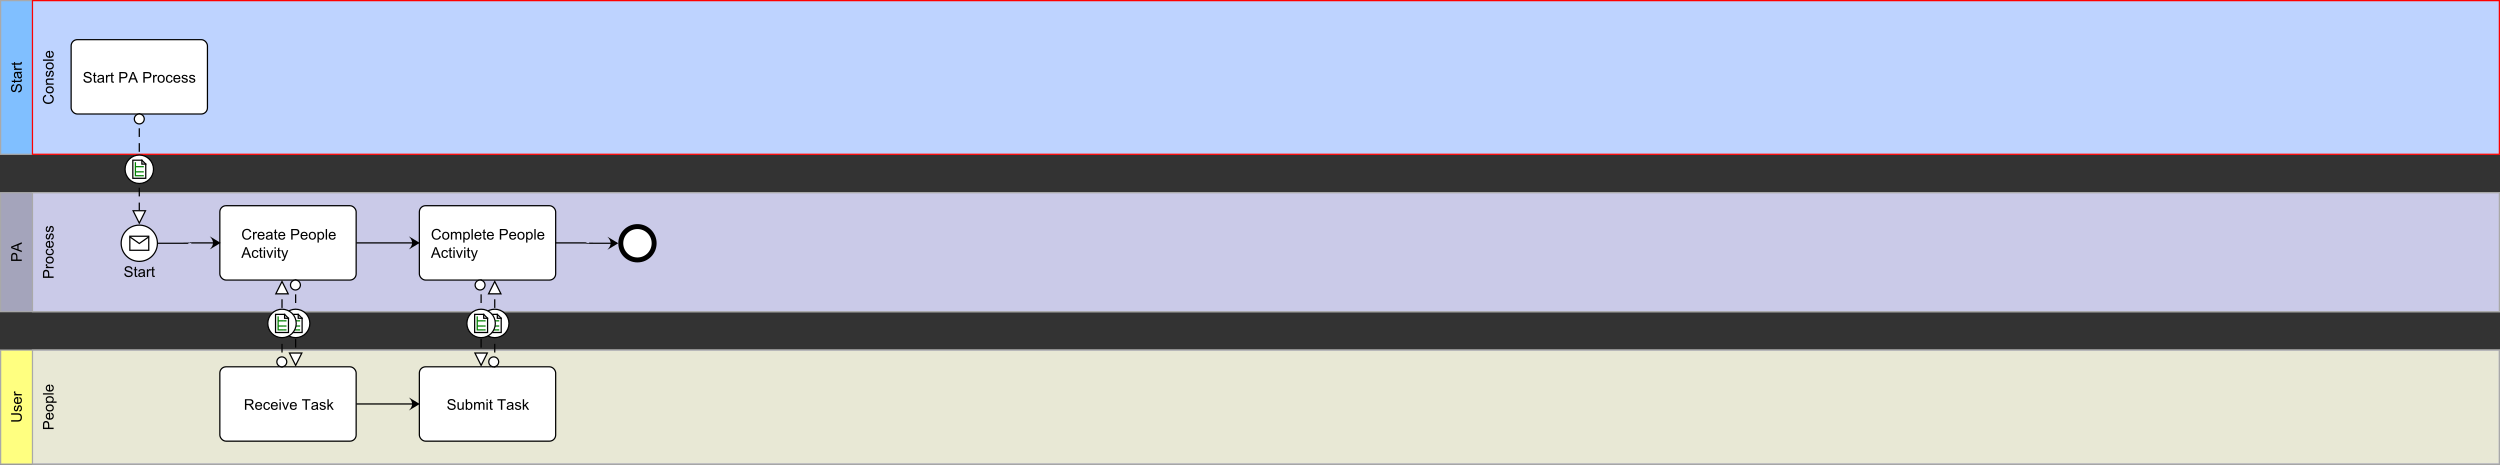 <?xml version="1.0" encoding="UTF-8"?>
<svg height="375" viewBox="2.598 -135.0 2017.402 375.0" width="2017.402" xmlns="http://www.w3.org/2000/svg" xmlns:xlink="http://www.w3.org/1999/xlink"><rect x="2.598" y="-135.0" width="2017.402" height="375.0" fill="#333333" stroke="none"/><g id="Layer_0"/><g id="Layer_1"/><g id="Layer_2"/><g id="Layer_3"/><g id="Layer_4"/><g id="Nodes"><g xmlns:intalio="http://www.intalio.com/bpms" intalio:process-id="ID-3edd5390-bff5-1004-8cdd-ac31122fd959" intalio:process-name="PA" intalio:process-namespace="http://www.example.com" intalio:process-version="1.0" style="color-interpolation:auto;color-rendering:auto;fill:black;fill-opacity:1;font-family:sans-serif;font-size:12;font-style:normal;font-weight:normal;image-rendering:auto;shape-rendering:auto;stroke:black;stroke-dasharray:none;stroke-dashoffset:0;stroke-linecap:square;stroke-linejoin:miter;stroke-miterlimit:10;stroke-opacity:1;stroke-width:1;text-rendering:auto"><g style="fill:rgb(221,221,255);fill-opacity:0.667;stroke:rgb(221,221,255);stroke-opacity:0.667"><rect height="96" style="stroke:none" width="2016.402" x="3.098" y="20.5"/></g><g style="fill:rgb(169,169,169);stroke:rgb(169,169,169);stroke-linecap:butt"><rect height="96" style="fill:none" width="2016.402" x="3.098" y="20.5"/></g><g style="shape-rendering:geometricPrecision;text-rendering:optimizeLegibility" transform="matrix(6.123233995736766E-17,-1,1,6.123233995736766E-17,20.162,76.504)"><path d="M0.922 0 L0.922 -8.594 L4.172 -8.594 Q5.016 -8.594 5.469 -8.516 Q6.109 -8.406 6.539 -8.109 Q6.969 -7.812 7.227 -7.281 Q7.484 -6.75 7.484 -6.109 Q7.484 -5.016 6.789 -4.258 Q6.094 -3.5 4.266 -3.5 L2.062 -3.5 L2.062 0 L0.922 0 ZM2.062 -4.5 L4.281 -4.5 Q5.391 -4.5 5.852 -4.914 Q6.312 -5.328 6.312 -6.078 Q6.312 -6.609 6.039 -6.992 Q5.766 -7.375 5.328 -7.5 Q5.031 -7.578 4.266 -7.578 L2.062 -7.578 L2.062 -4.5 ZM7.988 0 L11.285 -8.594 L12.504 -8.594 L16.02 0 L14.738 0 L13.723 -2.609 L10.145 -2.609 L9.191 0 L7.988 0 ZM10.473 -3.531 L13.379 -3.531 L12.488 -5.906 Q12.066 -6.984 11.879 -7.688 Q11.707 -6.859 11.41 -6.047 L10.473 -3.531 Z" style="stroke:none"/></g></g><g style="color-interpolation:auto;color-rendering:auto;fill:black;fill-opacity:1;font-family:sans-serif;font-size:12;font-style:normal;font-weight:normal;image-rendering:auto;shape-rendering:auto;stroke:black;stroke-dasharray:none;stroke-dashoffset:0;stroke-linecap:square;stroke-linejoin:miter;stroke-miterlimit:10;stroke-opacity:1;stroke-width:1;text-rendering:auto"><g style="fill:rgb(255,255,128);stroke:rgb(255,255,128)"><rect height="92" style="stroke:none" width="2016.402" x="3.098" y="147.5"/></g><g style="fill:rgb(169,169,169);stroke:rgb(169,169,169);stroke-linecap:butt"><rect height="92" style="fill:none" width="2016.402" x="3.098" y="147.5"/></g><g style="shape-rendering:geometricPrecision;text-rendering:optimizeLegibility" transform="matrix(6.123233995736766E-17,-1,1,6.123233995736766E-17,20.162,206.168)"><path d="M6.562 -8.594 L7.703 -8.594 L7.703 -3.625 Q7.703 -2.328 7.406 -1.57 Q7.109 -0.812 6.344 -0.336 Q5.578 0.141 4.344 0.141 Q3.141 0.141 2.367 -0.273 Q1.594 -0.688 1.266 -1.477 Q0.938 -2.266 0.938 -3.625 L0.938 -8.594 L2.078 -8.594 L2.078 -3.641 Q2.078 -2.516 2.289 -1.984 Q2.5 -1.453 3.008 -1.164 Q3.516 -0.875 4.25 -0.875 Q5.5 -0.875 6.031 -1.445 Q6.562 -2.016 6.562 -3.641 L6.562 -8.594 ZM9.041 -1.859 L10.072 -2.016 Q10.166 -1.391 10.564 -1.062 Q10.963 -0.734 11.697 -0.734 Q12.416 -0.734 12.768 -1.023 Q13.119 -1.312 13.119 -1.719 Q13.119 -2.078 12.807 -2.281 Q12.588 -2.422 11.729 -2.641 Q10.572 -2.938 10.127 -3.148 Q9.682 -3.359 9.447 -3.734 Q9.213 -4.109 9.213 -4.578 Q9.213 -4.984 9.4 -5.344 Q9.588 -5.703 9.916 -5.938 Q10.166 -6.109 10.588 -6.234 Q11.01 -6.359 11.51 -6.359 Q12.229 -6.359 12.783 -6.148 Q13.338 -5.938 13.604 -5.578 Q13.869 -5.219 13.963 -4.625 L12.932 -4.484 Q12.869 -4.953 12.533 -5.227 Q12.197 -5.5 11.572 -5.5 Q10.854 -5.5 10.541 -5.258 Q10.229 -5.016 10.229 -4.688 Q10.229 -4.484 10.354 -4.328 Q10.494 -4.156 10.76 -4.047 Q10.916 -3.984 11.697 -3.781 Q12.822 -3.469 13.26 -3.281 Q13.697 -3.094 13.947 -2.734 Q14.197 -2.375 14.197 -1.828 Q14.197 -1.297 13.893 -0.836 Q13.588 -0.375 13.01 -0.117 Q12.432 0.141 11.697 0.141 Q10.479 0.141 9.846 -0.367 Q9.213 -0.875 9.041 -1.859 ZM19.713 -2 L20.807 -1.875 Q20.557 -0.922 19.854 -0.391 Q19.15 0.141 18.072 0.141 Q16.713 0.141 15.908 -0.703 Q15.104 -1.547 15.104 -3.062 Q15.104 -4.625 15.916 -5.492 Q16.729 -6.359 18.01 -6.359 Q19.26 -6.359 20.049 -5.516 Q20.838 -4.672 20.838 -3.125 Q20.838 -3.031 20.838 -2.844 L16.197 -2.844 Q16.26 -1.812 16.775 -1.273 Q17.291 -0.734 18.072 -0.734 Q18.65 -0.734 19.064 -1.039 Q19.479 -1.344 19.713 -2 ZM16.26 -3.703 L19.729 -3.703 Q19.666 -4.5 19.338 -4.891 Q18.822 -5.5 18.025 -5.5 Q17.291 -5.5 16.799 -5.016 Q16.307 -4.531 16.26 -3.703 ZM22.121 0 L22.121 -6.219 L23.074 -6.219 L23.074 -5.281 Q23.434 -5.938 23.738 -6.148 Q24.043 -6.359 24.418 -6.359 Q24.949 -6.359 25.496 -6.031 L25.137 -5.047 Q24.746 -5.281 24.371 -5.281 Q24.012 -5.281 23.738 -5.07 Q23.465 -4.859 23.355 -4.484 Q23.168 -3.922 23.168 -3.266 L23.168 0 L22.121 0 Z" style="stroke:none"/></g></g><g style="color-interpolation:auto;color-rendering:auto;fill:black;fill-opacity:1;font-family:sans-serif;font-size:12;font-style:normal;font-weight:normal;image-rendering:auto;shape-rendering:auto;stroke:black;stroke-dasharray:none;stroke-dashoffset:0;stroke-linecap:square;stroke-linejoin:miter;stroke-miterlimit:10;stroke-opacity:1;stroke-width:1;text-rendering:auto"><g style="fill:rgb(128,191,255);stroke:rgb(128,191,255)"><rect height="124" style="stroke:none" width="2016.402" x="3.098" y="-134.5"/></g><g style="fill:rgb(169,169,169);stroke:rgb(169,169,169);stroke-linecap:butt"><rect height="124" style="fill:none" width="2016.402" x="3.098" y="-134.5"/></g><g style="shape-rendering:geometricPrecision;text-rendering:optimizeLegibility" transform="matrix(6.123233995736766E-17,-1,1,6.123233995736766E-17,20.162,-59.829)"><path d="M0.547 -2.766 L1.609 -2.859 Q1.688 -2.203 1.969 -1.797 Q2.25 -1.391 2.836 -1.133 Q3.422 -0.875 4.156 -0.875 Q4.797 -0.875 5.297 -1.07 Q5.797 -1.266 6.039 -1.602 Q6.281 -1.938 6.281 -2.328 Q6.281 -2.734 6.047 -3.039 Q5.812 -3.344 5.281 -3.547 Q4.922 -3.688 3.742 -3.969 Q2.562 -4.25 2.094 -4.5 Q1.469 -4.828 1.172 -5.305 Q0.875 -5.781 0.875 -6.375 Q0.875 -7.016 1.242 -7.586 Q1.609 -8.156 2.32 -8.445 Q3.031 -8.734 3.891 -8.734 Q4.844 -8.734 5.578 -8.43 Q6.312 -8.125 6.703 -7.523 Q7.094 -6.922 7.125 -6.172 L6.031 -6.094 Q5.938 -6.906 5.43 -7.32 Q4.922 -7.734 3.938 -7.734 Q2.906 -7.734 2.438 -7.359 Q1.969 -6.984 1.969 -6.453 Q1.969 -5.984 2.297 -5.688 Q2.625 -5.391 4.008 -5.078 Q5.391 -4.766 5.906 -4.531 Q6.656 -4.172 7.016 -3.648 Q7.375 -3.125 7.375 -2.422 Q7.375 -1.734 6.984 -1.133 Q6.594 -0.531 5.859 -0.195 Q5.125 0.141 4.203 0.141 Q3.031 0.141 2.242 -0.195 Q1.453 -0.531 1.008 -1.219 Q0.562 -1.906 0.547 -2.766 ZM11.098 -0.938 L11.254 -0.016 Q10.801 0.078 10.457 0.078 Q9.879 0.078 9.566 -0.102 Q9.254 -0.281 9.121 -0.578 Q8.988 -0.875 8.988 -1.828 L8.988 -5.406 L8.223 -5.406 L8.223 -6.219 L8.988 -6.219 L8.988 -7.766 L10.035 -8.391 L10.035 -6.219 L11.098 -6.219 L11.098 -5.406 L10.035 -5.406 L10.035 -1.766 Q10.035 -1.312 10.09 -1.188 Q10.145 -1.062 10.27 -0.984 Q10.395 -0.906 10.629 -0.906 Q10.816 -0.906 11.098 -0.938 ZM16.197 -0.766 Q15.604 -0.266 15.064 -0.062 Q14.525 0.141 13.9 0.141 Q12.869 0.141 12.322 -0.359 Q11.775 -0.859 11.775 -1.641 Q11.775 -2.094 11.979 -2.477 Q12.182 -2.859 12.525 -3.086 Q12.869 -3.312 13.291 -3.422 Q13.588 -3.516 14.229 -3.594 Q15.494 -3.734 16.104 -3.953 Q16.104 -4.172 16.104 -4.219 Q16.104 -4.875 15.807 -5.141 Q15.4 -5.484 14.604 -5.484 Q13.869 -5.484 13.51 -5.227 Q13.15 -4.969 12.979 -4.312 L11.947 -4.453 Q12.088 -5.109 12.416 -5.516 Q12.744 -5.922 13.354 -6.141 Q13.963 -6.359 14.76 -6.359 Q15.557 -6.359 16.057 -6.172 Q16.557 -5.984 16.791 -5.703 Q17.025 -5.422 17.119 -4.984 Q17.166 -4.719 17.166 -4.016 L17.166 -2.609 Q17.166 -1.141 17.236 -0.75 Q17.307 -0.359 17.51 0 L16.4 0 Q16.244 -0.328 16.197 -0.766 ZM16.104 -3.125 Q15.525 -2.891 14.385 -2.719 Q13.729 -2.625 13.463 -2.508 Q13.197 -2.391 13.049 -2.172 Q12.9 -1.953 12.9 -1.672 Q12.9 -1.25 13.221 -0.969 Q13.541 -0.688 14.15 -0.688 Q14.76 -0.688 15.236 -0.953 Q15.713 -1.219 15.932 -1.688 Q16.104 -2.047 16.104 -2.734 L16.104 -3.125 ZM18.793 0 L18.793 -6.219 L19.746 -6.219 L19.746 -5.281 Q20.105 -5.938 20.41 -6.148 Q20.715 -6.359 21.09 -6.359 Q21.621 -6.359 22.168 -6.031 L21.809 -5.047 Q21.418 -5.281 21.043 -5.281 Q20.684 -5.281 20.41 -5.07 Q20.137 -4.859 20.027 -4.484 Q19.84 -3.922 19.84 -3.266 L19.84 0 L18.793 0 ZM25.102 -0.938 L25.258 -0.016 Q24.805 0.078 24.461 0.078 Q23.883 0.078 23.57 -0.102 Q23.258 -0.281 23.125 -0.578 Q22.992 -0.875 22.992 -1.828 L22.992 -5.406 L22.227 -5.406 L22.227 -6.219 L22.992 -6.219 L22.992 -7.766 L24.039 -8.391 L24.039 -6.219 L25.102 -6.219 L25.102 -5.406 L24.039 -5.406 L24.039 -1.766 Q24.039 -1.312 24.094 -1.188 Q24.148 -1.062 24.273 -0.984 Q24.398 -0.906 24.633 -0.906 Q24.82 -0.906 25.102 -0.938 Z" style="stroke:none"/></g></g></g><g id="Nodes 1"><g style="color-interpolation:auto;color-rendering:auto;fill:black;fill-opacity:1;font-family:sans-serif;font-size:12;font-style:normal;font-weight:normal;image-rendering:auto;shape-rendering:auto;stroke:black;stroke-dasharray:none;stroke-dashoffset:0;stroke-linecap:square;stroke-linejoin:miter;stroke-miterlimit:10;stroke-opacity:1;stroke-width:1;text-rendering:auto"><g style="fill:rgb(221,221,255);fill-opacity:0.667;stroke:rgb(221,221,255);stroke-opacity:0.667"><rect height="96" style="stroke:none" width="1990.701" x="28.799" y="20.5"/></g><g style="fill:rgb(169,169,169);stroke:rgb(169,169,169);stroke-linecap:butt"><rect height="96" style="fill:none" width="1990.701" x="28.799" y="20.5"/></g><g style="shape-rendering:geometricPrecision;text-rendering:optimizeLegibility" transform="matrix(6.123233995736766E-17,-1,1,6.123233995736766E-17,45.863,90.174)"><path d="M0.922 0 L0.922 -8.594 L4.172 -8.594 Q5.016 -8.594 5.469 -8.516 Q6.109 -8.406 6.539 -8.109 Q6.969 -7.812 7.227 -7.281 Q7.484 -6.75 7.484 -6.109 Q7.484 -5.016 6.789 -4.258 Q6.094 -3.5 4.266 -3.5 L2.062 -3.5 L2.062 0 L0.922 0 ZM2.062 -4.5 L4.281 -4.5 Q5.391 -4.5 5.852 -4.914 Q6.312 -5.328 6.312 -6.078 Q6.312 -6.609 6.039 -6.992 Q5.766 -7.375 5.328 -7.5 Q5.031 -7.578 4.266 -7.578 L2.062 -7.578 L2.062 -4.5 ZM8.785 0 L8.785 -6.219 L9.738 -6.219 L9.738 -5.281 Q10.098 -5.938 10.402 -6.148 Q10.707 -6.359 11.082 -6.359 Q11.613 -6.359 12.16 -6.031 L11.801 -5.047 Q11.41 -5.281 11.035 -5.281 Q10.676 -5.281 10.402 -5.07 Q10.129 -4.859 10.02 -4.484 Q9.832 -3.922 9.832 -3.266 L9.832 0 L8.785 0 ZM12.406 -3.109 Q12.406 -4.844 13.359 -5.672 Q14.156 -6.359 15.312 -6.359 Q16.594 -6.359 17.414 -5.523 Q18.234 -4.688 18.234 -3.203 Q18.234 -2 17.875 -1.312 Q17.516 -0.625 16.82 -0.242 Q16.125 0.141 15.312 0.141 Q14.016 0.141 13.211 -0.695 Q12.406 -1.531 12.406 -3.109 ZM13.484 -3.109 Q13.484 -1.922 14.008 -1.328 Q14.531 -0.734 15.312 -0.734 Q16.109 -0.734 16.625 -1.328 Q17.141 -1.922 17.141 -3.141 Q17.141 -4.297 16.617 -4.891 Q16.094 -5.484 15.312 -5.484 Q14.531 -5.484 14.008 -4.898 Q13.484 -4.312 13.484 -3.109 ZM23.533 -2.281 L24.564 -2.141 Q24.393 -1.078 23.689 -0.469 Q22.986 0.141 21.971 0.141 Q20.689 0.141 19.916 -0.695 Q19.143 -1.531 19.143 -3.094 Q19.143 -4.094 19.479 -4.852 Q19.814 -5.609 20.494 -5.984 Q21.174 -6.359 21.986 -6.359 Q22.986 -6.359 23.635 -5.852 Q24.283 -5.344 24.471 -4.391 L23.439 -4.234 Q23.299 -4.859 22.924 -5.18 Q22.549 -5.5 22.018 -5.5 Q21.221 -5.5 20.721 -4.93 Q20.221 -4.359 20.221 -3.125 Q20.221 -1.859 20.705 -1.297 Q21.189 -0.734 21.955 -0.734 Q22.58 -0.734 22.994 -1.109 Q23.408 -1.484 23.533 -2.281 ZM29.721 -2 L30.814 -1.875 Q30.564 -0.922 29.861 -0.391 Q29.158 0.141 28.08 0.141 Q26.721 0.141 25.916 -0.703 Q25.111 -1.547 25.111 -3.062 Q25.111 -4.625 25.924 -5.492 Q26.736 -6.359 28.018 -6.359 Q29.268 -6.359 30.057 -5.516 Q30.846 -4.672 30.846 -3.125 Q30.846 -3.031 30.846 -2.844 L26.205 -2.844 Q26.268 -1.812 26.783 -1.273 Q27.299 -0.734 28.08 -0.734 Q28.658 -0.734 29.072 -1.039 Q29.486 -1.344 29.721 -2 ZM26.268 -3.703 L29.736 -3.703 Q29.674 -4.5 29.346 -4.891 Q28.83 -5.5 28.033 -5.5 Q27.299 -5.5 26.807 -5.016 Q26.314 -4.531 26.268 -3.703 ZM31.723 -1.859 L32.754 -2.016 Q32.848 -1.391 33.246 -1.062 Q33.645 -0.734 34.379 -0.734 Q35.098 -0.734 35.449 -1.023 Q35.801 -1.312 35.801 -1.719 Q35.801 -2.078 35.488 -2.281 Q35.27 -2.422 34.41 -2.641 Q33.254 -2.938 32.809 -3.148 Q32.363 -3.359 32.129 -3.734 Q31.895 -4.109 31.895 -4.578 Q31.895 -4.984 32.082 -5.344 Q32.27 -5.703 32.598 -5.938 Q32.848 -6.109 33.27 -6.234 Q33.691 -6.359 34.191 -6.359 Q34.91 -6.359 35.465 -6.148 Q36.02 -5.938 36.285 -5.578 Q36.551 -5.219 36.645 -4.625 L35.613 -4.484 Q35.551 -4.953 35.215 -5.227 Q34.879 -5.5 34.254 -5.5 Q33.535 -5.5 33.223 -5.258 Q32.91 -5.016 32.91 -4.688 Q32.91 -4.484 33.035 -4.328 Q33.176 -4.156 33.441 -4.047 Q33.598 -3.984 34.379 -3.781 Q35.504 -3.469 35.941 -3.281 Q36.379 -3.094 36.629 -2.734 Q36.879 -2.375 36.879 -1.828 Q36.879 -1.297 36.574 -0.836 Q36.27 -0.375 35.691 -0.117 Q35.113 0.141 34.379 0.141 Q33.16 0.141 32.527 -0.367 Q31.895 -0.875 31.723 -1.859 ZM37.723 -1.859 L38.754 -2.016 Q38.848 -1.391 39.246 -1.062 Q39.645 -0.734 40.379 -0.734 Q41.098 -0.734 41.449 -1.023 Q41.801 -1.312 41.801 -1.719 Q41.801 -2.078 41.488 -2.281 Q41.27 -2.422 40.41 -2.641 Q39.254 -2.938 38.809 -3.148 Q38.363 -3.359 38.129 -3.734 Q37.895 -4.109 37.895 -4.578 Q37.895 -4.984 38.082 -5.344 Q38.27 -5.703 38.598 -5.938 Q38.848 -6.109 39.27 -6.234 Q39.691 -6.359 40.191 -6.359 Q40.91 -6.359 41.465 -6.148 Q42.02 -5.938 42.285 -5.578 Q42.551 -5.219 42.645 -4.625 L41.613 -4.484 Q41.551 -4.953 41.215 -5.227 Q40.879 -5.5 40.254 -5.5 Q39.535 -5.5 39.223 -5.258 Q38.91 -5.016 38.91 -4.688 Q38.91 -4.484 39.035 -4.328 Q39.176 -4.156 39.441 -4.047 Q39.598 -3.984 40.379 -3.781 Q41.504 -3.469 41.941 -3.281 Q42.379 -3.094 42.629 -2.734 Q42.879 -2.375 42.879 -1.828 Q42.879 -1.297 42.574 -0.836 Q42.27 -0.375 41.691 -0.117 Q41.113 0.141 40.379 0.141 Q39.16 0.141 38.527 -0.367 Q37.895 -0.875 37.723 -1.859 Z" style="stroke:none"/></g></g><g style="color-interpolation:auto;color-rendering:auto;fill:black;fill-opacity:1;font-family:sans-serif;font-size:12;font-style:normal;font-weight:normal;image-rendering:auto;shape-rendering:auto;stroke:black;stroke-dasharray:none;stroke-dashoffset:0;stroke-linecap:square;stroke-linejoin:miter;stroke-miterlimit:10;stroke-opacity:1;stroke-width:1;text-rendering:auto"><g style="fill:rgb(221,221,255);fill-opacity:0.667;stroke:rgb(221,221,255);stroke-opacity:0.667"><rect height="92" style="stroke:none" width="1990.701" x="28.799" y="147.5"/></g><g style="fill:rgb(169,169,169);stroke:rgb(169,169,169);stroke-linecap:butt"><rect height="92" style="fill:none" width="1990.701" x="28.799" y="147.5"/></g><g style="shape-rendering:geometricPrecision;text-rendering:optimizeLegibility" transform="matrix(6.123233995736766E-17,-1,1,6.123233995736766E-17,45.863,212.183)"><path d="M0.922 0 L0.922 -8.594 L4.172 -8.594 Q5.016 -8.594 5.469 -8.516 Q6.109 -8.406 6.539 -8.109 Q6.969 -7.812 7.227 -7.281 Q7.484 -6.75 7.484 -6.109 Q7.484 -5.016 6.789 -4.258 Q6.094 -3.5 4.266 -3.5 L2.062 -3.5 L2.062 0 L0.922 0 ZM2.062 -4.5 L4.281 -4.5 Q5.391 -4.5 5.852 -4.914 Q6.312 -5.328 6.312 -6.078 Q6.312 -6.609 6.039 -6.992 Q5.766 -7.375 5.328 -7.5 Q5.031 -7.578 4.266 -7.578 L2.062 -7.578 L2.062 -4.5 ZM13.051 -2 L14.145 -1.875 Q13.895 -0.922 13.191 -0.391 Q12.488 0.141 11.41 0.141 Q10.051 0.141 9.246 -0.703 Q8.441 -1.547 8.441 -3.062 Q8.441 -4.625 9.254 -5.492 Q10.066 -6.359 11.348 -6.359 Q12.598 -6.359 13.387 -5.516 Q14.176 -4.672 14.176 -3.125 Q14.176 -3.031 14.176 -2.844 L9.535 -2.844 Q9.598 -1.812 10.113 -1.273 Q10.629 -0.734 11.41 -0.734 Q11.988 -0.734 12.402 -1.039 Q12.816 -1.344 13.051 -2 ZM9.598 -3.703 L13.066 -3.703 Q13.004 -4.5 12.676 -4.891 Q12.16 -5.5 11.363 -5.5 Q10.629 -5.5 10.137 -5.016 Q9.645 -4.531 9.598 -3.703 ZM15.084 -3.109 Q15.084 -4.844 16.037 -5.672 Q16.834 -6.359 17.99 -6.359 Q19.271 -6.359 20.092 -5.523 Q20.912 -4.688 20.912 -3.203 Q20.912 -2 20.553 -1.312 Q20.193 -0.625 19.498 -0.242 Q18.803 0.141 17.99 0.141 Q16.693 0.141 15.889 -0.695 Q15.084 -1.531 15.084 -3.109 ZM16.162 -3.109 Q16.162 -1.922 16.686 -1.328 Q17.209 -0.734 17.99 -0.734 Q18.787 -0.734 19.303 -1.328 Q19.818 -1.922 19.818 -3.141 Q19.818 -4.297 19.295 -4.891 Q18.771 -5.484 17.99 -5.484 Q17.209 -5.484 16.686 -4.898 Q16.162 -4.312 16.162 -3.109 ZM22.148 2.391 L22.148 -6.219 L23.102 -6.219 L23.102 -5.422 Q23.445 -5.891 23.875 -6.125 Q24.305 -6.359 24.914 -6.359 Q25.711 -6.359 26.32 -5.953 Q26.93 -5.547 27.234 -4.797 Q27.539 -4.047 27.539 -3.156 Q27.539 -2.203 27.203 -1.438 Q26.867 -0.672 26.211 -0.266 Q25.555 0.141 24.836 0.141 Q24.305 0.141 23.883 -0.086 Q23.461 -0.312 23.195 -0.641 L23.195 2.391 L22.148 2.391 ZM23.102 -3.078 Q23.102 -1.875 23.586 -1.305 Q24.07 -0.734 24.758 -0.734 Q25.461 -0.734 25.961 -1.328 Q26.461 -1.922 26.461 -3.172 Q26.461 -4.359 25.977 -4.945 Q25.492 -5.531 24.805 -5.531 Q24.133 -5.531 23.617 -4.906 Q23.102 -4.281 23.102 -3.078 ZM28.791 0 L28.791 -8.594 L29.854 -8.594 L29.854 0 L28.791 0 ZM35.738 -2 L36.832 -1.875 Q36.582 -0.922 35.879 -0.391 Q35.176 0.141 34.098 0.141 Q32.738 0.141 31.934 -0.703 Q31.129 -1.547 31.129 -3.062 Q31.129 -4.625 31.941 -5.492 Q32.754 -6.359 34.035 -6.359 Q35.285 -6.359 36.074 -5.516 Q36.863 -4.672 36.863 -3.125 Q36.863 -3.031 36.863 -2.844 L32.223 -2.844 Q32.285 -1.812 32.801 -1.273 Q33.316 -0.734 34.098 -0.734 Q34.676 -0.734 35.09 -1.039 Q35.504 -1.344 35.738 -2 ZM32.285 -3.703 L35.754 -3.703 Q35.691 -4.5 35.363 -4.891 Q34.848 -5.5 34.051 -5.5 Q33.316 -5.5 32.824 -5.016 Q32.332 -4.531 32.285 -3.703 Z" style="stroke:none"/></g></g><g style="color-interpolation:auto;color-rendering:auto;fill:black;fill-opacity:1;font-family:sans-serif;font-size:12;font-style:normal;font-weight:normal;image-rendering:auto;shape-rendering:auto;stroke:black;stroke-dasharray:none;stroke-dashoffset:0;stroke-linecap:square;stroke-linejoin:miter;stroke-miterlimit:10;stroke-opacity:1;stroke-width:1;text-rendering:auto"><g style="fill:rgb(221,221,255);fill-opacity:0.667;stroke:rgb(221,221,255);stroke-opacity:0.667"><rect height="124" style="stroke:none" width="1990.701" x="28.799" y="-134.5"/></g><g style="fill:red;stroke:red;stroke-linecap:butt"><rect height="124" style="fill:none" width="1990.701" x="28.799" y="-134.5"/></g><g style="shape-rendering:geometricPrecision;text-rendering:optimizeLegibility" transform="matrix(6.123233995736766E-17,-1,1,6.123233995736766E-17,45.863,-50.486)"><path d="M7.062 -3.016 L8.188 -2.719 Q7.828 -1.328 6.906 -0.594 Q5.984 0.141 4.641 0.141 Q3.25 0.141 2.375 -0.422 Q1.5 -0.984 1.047 -2.055 Q0.594 -3.125 0.594 -4.359 Q0.594 -5.703 1.109 -6.703 Q1.625 -7.703 2.57 -8.219 Q3.516 -8.734 4.656 -8.734 Q5.938 -8.734 6.82 -8.078 Q7.703 -7.422 8.047 -6.234 L6.922 -5.969 Q6.625 -6.906 6.055 -7.336 Q5.484 -7.766 4.625 -7.766 Q3.641 -7.766 2.977 -7.289 Q2.312 -6.812 2.039 -6.016 Q1.766 -5.219 1.766 -4.359 Q1.766 -3.266 2.086 -2.453 Q2.406 -1.641 3.078 -1.234 Q3.75 -0.828 4.547 -0.828 Q5.5 -0.828 6.164 -1.375 Q6.828 -1.922 7.062 -3.016 ZM9.072 -3.109 Q9.072 -4.844 10.025 -5.672 Q10.822 -6.359 11.979 -6.359 Q13.26 -6.359 14.08 -5.523 Q14.9 -4.688 14.9 -3.203 Q14.9 -2 14.541 -1.312 Q14.182 -0.625 13.486 -0.242 Q12.791 0.141 11.979 0.141 Q10.682 0.141 9.877 -0.695 Q9.072 -1.531 9.072 -3.109 ZM10.15 -3.109 Q10.15 -1.922 10.674 -1.328 Q11.197 -0.734 11.979 -0.734 Q12.775 -0.734 13.291 -1.328 Q13.807 -1.922 13.807 -3.141 Q13.807 -4.297 13.283 -4.891 Q12.76 -5.484 11.979 -5.484 Q11.197 -5.484 10.674 -4.898 Q10.15 -4.312 10.15 -3.109 ZM16.137 0 L16.137 -6.219 L17.074 -6.219 L17.074 -5.344 Q17.762 -6.359 19.059 -6.359 Q19.621 -6.359 20.098 -6.156 Q20.574 -5.953 20.809 -5.625 Q21.043 -5.297 21.137 -4.859 Q21.184 -4.562 21.184 -3.828 L21.184 0 L20.137 0 L20.137 -3.781 Q20.137 -4.438 20.012 -4.75 Q19.887 -5.062 19.574 -5.258 Q19.262 -5.453 18.84 -5.453 Q18.168 -5.453 17.676 -5.023 Q17.184 -4.594 17.184 -3.406 L17.184 0 L16.137 0 ZM22.389 -1.859 L23.42 -2.016 Q23.514 -1.391 23.912 -1.062 Q24.311 -0.734 25.045 -0.734 Q25.764 -0.734 26.115 -1.023 Q26.467 -1.312 26.467 -1.719 Q26.467 -2.078 26.154 -2.281 Q25.936 -2.422 25.076 -2.641 Q23.92 -2.938 23.475 -3.148 Q23.029 -3.359 22.795 -3.734 Q22.561 -4.109 22.561 -4.578 Q22.561 -4.984 22.748 -5.344 Q22.936 -5.703 23.264 -5.938 Q23.514 -6.109 23.936 -6.234 Q24.357 -6.359 24.857 -6.359 Q25.576 -6.359 26.131 -6.148 Q26.686 -5.938 26.951 -5.578 Q27.217 -5.219 27.311 -4.625 L26.279 -4.484 Q26.217 -4.953 25.881 -5.227 Q25.545 -5.5 24.92 -5.5 Q24.201 -5.5 23.889 -5.258 Q23.576 -5.016 23.576 -4.688 Q23.576 -4.484 23.701 -4.328 Q23.842 -4.156 24.107 -4.047 Q24.264 -3.984 25.045 -3.781 Q26.17 -3.469 26.607 -3.281 Q27.045 -3.094 27.295 -2.734 Q27.545 -2.375 27.545 -1.828 Q27.545 -1.297 27.24 -0.836 Q26.936 -0.375 26.357 -0.117 Q25.779 0.141 25.045 0.141 Q23.826 0.141 23.193 -0.367 Q22.561 -0.875 22.389 -1.859 ZM28.42 -3.109 Q28.42 -4.844 29.373 -5.672 Q30.17 -6.359 31.326 -6.359 Q32.607 -6.359 33.428 -5.523 Q34.248 -4.688 34.248 -3.203 Q34.248 -2 33.889 -1.312 Q33.529 -0.625 32.834 -0.242 Q32.139 0.141 31.326 0.141 Q30.029 0.141 29.225 -0.695 Q28.42 -1.531 28.42 -3.109 ZM29.498 -3.109 Q29.498 -1.922 30.021 -1.328 Q30.545 -0.734 31.326 -0.734 Q32.123 -0.734 32.639 -1.328 Q33.154 -1.922 33.154 -3.141 Q33.154 -4.297 32.631 -4.891 Q32.107 -5.484 31.326 -5.484 Q30.545 -5.484 30.021 -4.898 Q29.498 -4.312 29.498 -3.109 ZM35.453 0 L35.453 -8.594 L36.516 -8.594 L36.516 0 L35.453 0 ZM42.4 -2 L43.494 -1.875 Q43.244 -0.922 42.541 -0.391 Q41.838 0.141 40.76 0.141 Q39.4 0.141 38.596 -0.703 Q37.791 -1.547 37.791 -3.062 Q37.791 -4.625 38.604 -5.492 Q39.416 -6.359 40.697 -6.359 Q41.947 -6.359 42.736 -5.516 Q43.525 -4.672 43.525 -3.125 Q43.525 -3.031 43.525 -2.844 L38.885 -2.844 Q38.947 -1.812 39.463 -1.273 Q39.979 -0.734 40.76 -0.734 Q41.338 -0.734 41.752 -1.039 Q42.166 -1.344 42.4 -2 ZM38.947 -3.703 L42.416 -3.703 Q42.354 -4.5 42.025 -4.891 Q41.51 -5.5 40.713 -5.5 Q39.979 -5.5 39.486 -5.016 Q38.994 -4.531 38.947 -3.703 Z" style="stroke:none"/></g></g></g><g id="Layer_7"/><g id="Layer_8"/><g id="Layer_9"/><g id="Nodes 2"><g xmlns:intalio="http://www.intalio.com/bpms" intalio:activity-id="ID-3edd5396-bff5-1004-8cdd-ac31122fd959" intalio:activity-label="Create People Activity" intalio:process-id="ID-3edd5390-bff5-1004-8cdd-ac31122fd959" style="color-interpolation:auto;color-rendering:auto;fill:black;fill-opacity:1;font-family:sans-serif;font-size:12;font-style:normal;font-weight:normal;image-rendering:auto;shape-rendering:auto;stroke:black;stroke-dasharray:none;stroke-dashoffset:0;stroke-linecap:square;stroke-linejoin:miter;stroke-miterlimit:10;stroke-opacity:1;stroke-width:1;text-rendering:auto"><g style="fill:white;stroke:white"><rect height="60" rx="5" ry="5" style="stroke:none" width="110" x="180" y="31"/><rect height="60" rx="5" ry="5" style="fill:none;stroke:black" width="110" x="180" y="31"/></g><g style="shape-rendering:geometricPrecision;text-rendering:optimizeLegibility" transform="matrix(1,0,0,1,197.316,58.363)"><path d="M7.062 -3.016 L8.188 -2.719 Q7.828 -1.328 6.906 -0.594 Q5.984 0.141 4.641 0.141 Q3.25 0.141 2.375 -0.422 Q1.5 -0.984 1.047 -2.055 Q0.594 -3.125 0.594 -4.359 Q0.594 -5.703 1.109 -6.703 Q1.625 -7.703 2.57 -8.219 Q3.516 -8.734 4.656 -8.734 Q5.938 -8.734 6.82 -8.078 Q7.703 -7.422 8.047 -6.234 L6.922 -5.969 Q6.625 -6.906 6.055 -7.336 Q5.484 -7.766 4.625 -7.766 Q3.641 -7.766 2.977 -7.289 Q2.312 -6.812 2.039 -6.016 Q1.766 -5.219 1.766 -4.359 Q1.766 -3.266 2.086 -2.453 Q2.406 -1.641 3.078 -1.234 Q3.75 -0.828 4.547 -0.828 Q5.5 -0.828 6.164 -1.375 Q6.828 -1.922 7.062 -3.016 ZM9.447 0 L9.447 -6.219 L10.4 -6.219 L10.4 -5.281 Q10.76 -5.938 11.064 -6.148 Q11.369 -6.359 11.744 -6.359 Q12.275 -6.359 12.822 -6.031 L12.463 -5.047 Q12.072 -5.281 11.697 -5.281 Q11.338 -5.281 11.064 -5.07 Q10.791 -4.859 10.682 -4.484 Q10.494 -3.922 10.494 -3.266 L10.494 0 L9.447 0 ZM17.709 -2 L18.803 -1.875 Q18.553 -0.922 17.85 -0.391 Q17.146 0.141 16.068 0.141 Q14.709 0.141 13.904 -0.703 Q13.1 -1.547 13.1 -3.062 Q13.1 -4.625 13.912 -5.492 Q14.725 -6.359 16.006 -6.359 Q17.256 -6.359 18.045 -5.516 Q18.834 -4.672 18.834 -3.125 Q18.834 -3.031 18.834 -2.844 L14.193 -2.844 Q14.256 -1.812 14.771 -1.273 Q15.287 -0.734 16.068 -0.734 Q16.646 -0.734 17.061 -1.039 Q17.475 -1.344 17.709 -2 ZM14.256 -3.703 L17.725 -3.703 Q17.662 -4.5 17.334 -4.891 Q16.818 -5.5 16.021 -5.5 Q15.287 -5.5 14.795 -5.016 Q14.303 -4.531 14.256 -3.703 ZM24.195 -0.766 Q23.602 -0.266 23.062 -0.062 Q22.523 0.141 21.898 0.141 Q20.867 0.141 20.32 -0.359 Q19.773 -0.859 19.773 -1.641 Q19.773 -2.094 19.977 -2.477 Q20.18 -2.859 20.523 -3.086 Q20.867 -3.312 21.289 -3.422 Q21.586 -3.516 22.227 -3.594 Q23.492 -3.734 24.102 -3.953 Q24.102 -4.172 24.102 -4.219 Q24.102 -4.875 23.805 -5.141 Q23.398 -5.484 22.602 -5.484 Q21.867 -5.484 21.508 -5.227 Q21.148 -4.969 20.977 -4.312 L19.945 -4.453 Q20.086 -5.109 20.414 -5.516 Q20.742 -5.922 21.352 -6.141 Q21.961 -6.359 22.758 -6.359 Q23.555 -6.359 24.055 -6.172 Q24.555 -5.984 24.789 -5.703 Q25.023 -5.422 25.117 -4.984 Q25.164 -4.719 25.164 -4.016 L25.164 -2.609 Q25.164 -1.141 25.234 -0.75 Q25.305 -0.359 25.508 0 L24.398 0 Q24.242 -0.328 24.195 -0.766 ZM24.102 -3.125 Q23.523 -2.891 22.383 -2.719 Q21.727 -2.625 21.461 -2.508 Q21.195 -2.391 21.047 -2.172 Q20.898 -1.953 20.898 -1.672 Q20.898 -1.25 21.219 -0.969 Q21.539 -0.688 22.148 -0.688 Q22.758 -0.688 23.234 -0.953 Q23.711 -1.219 23.93 -1.688 Q24.102 -2.047 24.102 -2.734 L24.102 -3.125 ZM29.104 -0.938 L29.26 -0.016 Q28.807 0.078 28.463 0.078 Q27.885 0.078 27.572 -0.102 Q27.26 -0.281 27.127 -0.578 Q26.994 -0.875 26.994 -1.828 L26.994 -5.406 L26.229 -5.406 L26.229 -6.219 L26.994 -6.219 L26.994 -7.766 L28.041 -8.391 L28.041 -6.219 L29.104 -6.219 L29.104 -5.406 L28.041 -5.406 L28.041 -1.766 Q28.041 -1.312 28.096 -1.188 Q28.15 -1.062 28.275 -0.984 Q28.4 -0.906 28.635 -0.906 Q28.822 -0.906 29.104 -0.938 ZM34.391 -2 L35.484 -1.875 Q35.234 -0.922 34.531 -0.391 Q33.828 0.141 32.75 0.141 Q31.391 0.141 30.586 -0.703 Q29.781 -1.547 29.781 -3.062 Q29.781 -4.625 30.594 -5.492 Q31.406 -6.359 32.688 -6.359 Q33.938 -6.359 34.727 -5.516 Q35.516 -4.672 35.516 -3.125 Q35.516 -3.031 35.516 -2.844 L30.875 -2.844 Q30.938 -1.812 31.453 -1.273 Q31.969 -0.734 32.75 -0.734 Q33.328 -0.734 33.742 -1.039 Q34.156 -1.344 34.391 -2 ZM30.938 -3.703 L34.406 -3.703 Q34.344 -4.5 34.016 -4.891 Q33.5 -5.5 32.703 -5.5 Q31.969 -5.5 31.477 -5.016 Q30.984 -4.531 30.938 -3.703 ZM40.273 0 L40.273 -8.594 L43.523 -8.594 Q44.367 -8.594 44.82 -8.516 Q45.461 -8.406 45.891 -8.109 Q46.32 -7.812 46.578 -7.281 Q46.836 -6.75 46.836 -6.109 Q46.836 -5.016 46.141 -4.258 Q45.445 -3.5 43.617 -3.5 L41.414 -3.5 L41.414 0 L40.273 0 ZM41.414 -4.5 L43.633 -4.5 Q44.742 -4.5 45.203 -4.914 Q45.664 -5.328 45.664 -6.078 Q45.664 -6.609 45.391 -6.992 Q45.117 -7.375 44.68 -7.5 Q44.383 -7.578 43.617 -7.578 L41.414 -7.578 L41.414 -4.5 ZM52.402 -2 L53.496 -1.875 Q53.246 -0.922 52.543 -0.391 Q51.84 0.141 50.762 0.141 Q49.402 0.141 48.598 -0.703 Q47.793 -1.547 47.793 -3.062 Q47.793 -4.625 48.605 -5.492 Q49.418 -6.359 50.699 -6.359 Q51.949 -6.359 52.738 -5.516 Q53.527 -4.672 53.527 -3.125 Q53.527 -3.031 53.527 -2.844 L48.887 -2.844 Q48.949 -1.812 49.465 -1.273 Q49.98 -0.734 50.762 -0.734 Q51.34 -0.734 51.754 -1.039 Q52.168 -1.344 52.402 -2 ZM48.949 -3.703 L52.418 -3.703 Q52.355 -4.5 52.027 -4.891 Q51.512 -5.5 50.715 -5.5 Q49.98 -5.5 49.488 -5.016 Q48.996 -4.531 48.949 -3.703 ZM54.436 -3.109 Q54.436 -4.844 55.389 -5.672 Q56.186 -6.359 57.342 -6.359 Q58.623 -6.359 59.443 -5.523 Q60.264 -4.688 60.264 -3.203 Q60.264 -2 59.904 -1.312 Q59.545 -0.625 58.85 -0.242 Q58.154 0.141 57.342 0.141 Q56.045 0.141 55.24 -0.695 Q54.436 -1.531 54.436 -3.109 ZM55.514 -3.109 Q55.514 -1.922 56.037 -1.328 Q56.561 -0.734 57.342 -0.734 Q58.139 -0.734 58.654 -1.328 Q59.17 -1.922 59.17 -3.141 Q59.17 -4.297 58.646 -4.891 Q58.123 -5.484 57.342 -5.484 Q56.561 -5.484 56.037 -4.898 Q55.514 -4.312 55.514 -3.109 ZM61.5 2.391 L61.5 -6.219 L62.453 -6.219 L62.453 -5.422 Q62.797 -5.891 63.227 -6.125 Q63.656 -6.359 64.266 -6.359 Q65.062 -6.359 65.672 -5.953 Q66.281 -5.547 66.586 -4.797 Q66.891 -4.047 66.891 -3.156 Q66.891 -2.203 66.555 -1.438 Q66.219 -0.672 65.562 -0.266 Q64.906 0.141 64.188 0.141 Q63.656 0.141 63.234 -0.086 Q62.812 -0.312 62.547 -0.641 L62.547 2.391 L61.5 2.391 ZM62.453 -3.078 Q62.453 -1.875 62.938 -1.305 Q63.422 -0.734 64.109 -0.734 Q64.812 -0.734 65.312 -1.328 Q65.812 -1.922 65.812 -3.172 Q65.812 -4.359 65.328 -4.945 Q64.844 -5.531 64.156 -5.531 Q63.484 -5.531 62.969 -4.906 Q62.453 -4.281 62.453 -3.078 ZM68.143 0 L68.143 -8.594 L69.205 -8.594 L69.205 0 L68.143 0 ZM75.09 -2 L76.184 -1.875 Q75.934 -0.922 75.23 -0.391 Q74.527 0.141 73.449 0.141 Q72.09 0.141 71.285 -0.703 Q70.48 -1.547 70.48 -3.062 Q70.48 -4.625 71.293 -5.492 Q72.105 -6.359 73.387 -6.359 Q74.637 -6.359 75.426 -5.516 Q76.215 -4.672 76.215 -3.125 Q76.215 -3.031 76.215 -2.844 L71.574 -2.844 Q71.637 -1.812 72.152 -1.273 Q72.668 -0.734 73.449 -0.734 Q74.027 -0.734 74.441 -1.039 Q74.855 -1.344 75.09 -2 ZM71.637 -3.703 L75.105 -3.703 Q75.043 -4.5 74.715 -4.891 Q74.199 -5.5 73.402 -5.5 Q72.668 -5.5 72.176 -5.016 Q71.684 -4.531 71.637 -3.703 Z" style="stroke:none"/><path d="M-0.016 14.701 L3.281 6.107 L4.5 6.107 L8.016 14.701 L6.734 14.701 L5.719 12.092 L2.141 12.092 L1.188 14.701 L-0.016 14.701 ZM2.469 11.17 L5.375 11.17 L4.484 8.795 Q4.062 7.717 3.875 7.014 Q3.703 7.842 3.406 8.654 L2.469 11.17 ZM12.863 12.42 L13.895 12.561 Q13.723 13.623 13.02 14.232 Q12.316 14.842 11.301 14.842 Q10.02 14.842 9.246 14.006 Q8.473 13.17 8.473 11.607 Q8.473 10.607 8.809 9.85 Q9.145 9.092 9.824 8.717 Q10.504 8.342 11.316 8.342 Q12.316 8.342 12.965 8.85 Q13.613 9.357 13.801 10.311 L12.77 10.467 Q12.629 9.842 12.254 9.521 Q11.879 9.201 11.348 9.201 Q10.551 9.201 10.051 9.771 Q9.551 10.342 9.551 11.576 Q9.551 12.842 10.035 13.404 Q10.52 13.967 11.285 13.967 Q11.91 13.967 12.324 13.592 Q12.738 13.217 12.863 12.42 ZM17.098 13.764 L17.254 14.686 Q16.801 14.779 16.457 14.779 Q15.879 14.779 15.566 14.6 Q15.254 14.42 15.121 14.123 Q14.988 13.826 14.988 12.873 L14.988 9.295 L14.223 9.295 L14.223 8.482 L14.988 8.482 L14.988 6.936 L16.035 6.311 L16.035 8.482 L17.098 8.482 L17.098 9.295 L16.035 9.295 L16.035 12.936 Q16.035 13.389 16.09 13.514 Q16.145 13.639 16.27 13.717 Q16.395 13.795 16.629 13.795 Q16.816 13.795 17.098 13.764 ZM18.135 7.326 L18.135 6.107 L19.197 6.107 L19.197 7.326 L18.135 7.326 ZM18.135 14.701 L18.135 8.482 L19.197 8.482 L19.197 14.701 L18.135 14.701 ZM22.52 14.701 L20.16 8.482 L21.27 8.482 L22.613 12.201 Q22.816 12.811 23.004 13.451 Q23.145 12.967 23.395 12.279 L24.785 8.482 L25.863 8.482 L23.504 14.701 L22.52 14.701 ZM26.801 7.326 L26.801 6.107 L27.863 6.107 L27.863 7.326 L26.801 7.326 ZM26.801 14.701 L26.801 8.482 L27.863 8.482 L27.863 14.701 L26.801 14.701 ZM31.764 13.764 L31.92 14.686 Q31.467 14.779 31.123 14.779 Q30.545 14.779 30.232 14.6 Q29.92 14.42 29.787 14.123 Q29.654 13.826 29.654 12.873 L29.654 9.295 L28.889 9.295 L28.889 8.482 L29.654 8.482 L29.654 6.936 L30.701 6.311 L30.701 8.482 L31.764 8.482 L31.764 9.295 L30.701 9.295 L30.701 12.936 Q30.701 13.389 30.756 13.514 Q30.811 13.639 30.936 13.717 Q31.061 13.795 31.295 13.795 Q31.482 13.795 31.764 13.764 ZM32.754 17.092 L32.629 16.107 Q32.973 16.201 33.238 16.201 Q33.582 16.201 33.793 16.084 Q34.004 15.967 34.145 15.764 Q34.238 15.592 34.473 14.967 Q34.488 14.889 34.566 14.717 L32.191 8.482 L33.332 8.482 L34.629 12.076 Q34.879 12.764 35.082 13.529 Q35.27 12.795 35.52 12.107 L36.848 8.482 L37.895 8.482 L35.535 14.811 Q35.145 15.826 34.941 16.217 Q34.66 16.748 34.293 16.99 Q33.926 17.232 33.426 17.232 Q33.129 17.232 32.754 17.092 Z" style="stroke:none"/></g><intalio:activity-names><intalio:activity-name>Create_People_Activity-Invoke</intalio:activity-name><intalio:activity-name>Create_People_Activity-Assign</intalio:activity-name></intalio:activity-names></g><g id="Start" xmlns:intalio="http://www.intalio.com/bpms" intalio:activity-id="ID-3f06d6ec-bff5-1004-8cdd-ac31122fd959" intalio:activity-label="Start" intalio:process-id="ID-3edd5390-bff5-1004-8cdd-ac31122fd959" style="color-interpolation:auto;color-rendering:auto;fill:black;fill-opacity:1;font-family:sans-serif;font-size:12;font-style:normal;font-weight:normal;image-rendering:auto;shape-rendering:auto;stroke:black;stroke-dasharray:none;stroke-dashoffset:0;stroke-linecap:square;stroke-linejoin:miter;stroke-miterlimit:10;stroke-opacity:1;stroke-width:1;text-rendering:auto"><g style="fill:white;stroke:white" transform="matrix(1,0,0,1,-9.998,-20)"><path d="M139.623 81.299 C139.623 89.376 133.075 95.924 124.998 95.924 C116.92 95.924 110.372 89.376 110.372 81.299 C110.372 73.222 116.92 66.674 124.998 66.674 C133.075 66.674 139.623 73.222 139.623 81.299 Z" style="stroke:none"/></g><g transform="matrix(1,0,0,1,-9.998,-20)"><path d="M139.623 81.299 C139.623 89.376 133.075 95.924 124.998 95.924 C116.92 95.924 110.372 89.376 110.372 81.299 C110.372 73.222 116.92 66.674 124.998 66.674 C133.075 66.674 139.623 73.222 139.623 81.299 Z" style="fill:none"/></g><g style="shape-rendering:geometricPrecision;text-rendering:optimizeLegibility" transform="matrix(1,0,0,1,102.329,88.488)"><path d="M0.547 -2.766 L1.609 -2.859 Q1.688 -2.203 1.969 -1.797 Q2.25 -1.391 2.836 -1.133 Q3.422 -0.875 4.156 -0.875 Q4.797 -0.875 5.297 -1.07 Q5.797 -1.266 6.039 -1.602 Q6.281 -1.938 6.281 -2.328 Q6.281 -2.734 6.047 -3.039 Q5.812 -3.344 5.281 -3.547 Q4.922 -3.688 3.742 -3.969 Q2.562 -4.25 2.094 -4.5 Q1.469 -4.828 1.172 -5.305 Q0.875 -5.781 0.875 -6.375 Q0.875 -7.016 1.242 -7.586 Q1.609 -8.156 2.32 -8.445 Q3.031 -8.734 3.891 -8.734 Q4.844 -8.734 5.578 -8.43 Q6.312 -8.125 6.703 -7.523 Q7.094 -6.922 7.125 -6.172 L6.031 -6.094 Q5.938 -6.906 5.43 -7.32 Q4.922 -7.734 3.938 -7.734 Q2.906 -7.734 2.438 -7.359 Q1.969 -6.984 1.969 -6.453 Q1.969 -5.984 2.297 -5.688 Q2.625 -5.391 4.008 -5.078 Q5.391 -4.766 5.906 -4.531 Q6.656 -4.172 7.016 -3.648 Q7.375 -3.125 7.375 -2.422 Q7.375 -1.734 6.984 -1.133 Q6.594 -0.531 5.859 -0.195 Q5.125 0.141 4.203 0.141 Q3.031 0.141 2.242 -0.195 Q1.453 -0.531 1.008 -1.219 Q0.562 -1.906 0.547 -2.766 ZM11.098 -0.938 L11.254 -0.016 Q10.801 0.078 10.457 0.078 Q9.879 0.078 9.566 -0.102 Q9.254 -0.281 9.121 -0.578 Q8.988 -0.875 8.988 -1.828 L8.988 -5.406 L8.223 -5.406 L8.223 -6.219 L8.988 -6.219 L8.988 -7.766 L10.035 -8.391 L10.035 -6.219 L11.098 -6.219 L11.098 -5.406 L10.035 -5.406 L10.035 -1.766 Q10.035 -1.312 10.09 -1.188 Q10.145 -1.062 10.27 -0.984 Q10.395 -0.906 10.629 -0.906 Q10.816 -0.906 11.098 -0.938 ZM16.197 -0.766 Q15.604 -0.266 15.064 -0.062 Q14.525 0.141 13.9 0.141 Q12.869 0.141 12.322 -0.359 Q11.775 -0.859 11.775 -1.641 Q11.775 -2.094 11.979 -2.477 Q12.182 -2.859 12.525 -3.086 Q12.869 -3.312 13.291 -3.422 Q13.588 -3.516 14.229 -3.594 Q15.494 -3.734 16.104 -3.953 Q16.104 -4.172 16.104 -4.219 Q16.104 -4.875 15.807 -5.141 Q15.4 -5.484 14.604 -5.484 Q13.869 -5.484 13.51 -5.227 Q13.15 -4.969 12.979 -4.312 L11.947 -4.453 Q12.088 -5.109 12.416 -5.516 Q12.744 -5.922 13.354 -6.141 Q13.963 -6.359 14.76 -6.359 Q15.557 -6.359 16.057 -6.172 Q16.557 -5.984 16.791 -5.703 Q17.025 -5.422 17.119 -4.984 Q17.166 -4.719 17.166 -4.016 L17.166 -2.609 Q17.166 -1.141 17.236 -0.75 Q17.307 -0.359 17.51 0 L16.4 0 Q16.244 -0.328 16.197 -0.766 ZM16.104 -3.125 Q15.525 -2.891 14.385 -2.719 Q13.729 -2.625 13.463 -2.508 Q13.197 -2.391 13.049 -2.172 Q12.9 -1.953 12.9 -1.672 Q12.9 -1.25 13.221 -0.969 Q13.541 -0.688 14.15 -0.688 Q14.76 -0.688 15.236 -0.953 Q15.713 -1.219 15.932 -1.688 Q16.104 -2.047 16.104 -2.734 L16.104 -3.125 ZM18.793 0 L18.793 -6.219 L19.746 -6.219 L19.746 -5.281 Q20.105 -5.938 20.41 -6.148 Q20.715 -6.359 21.09 -6.359 Q21.621 -6.359 22.168 -6.031 L21.809 -5.047 Q21.418 -5.281 21.043 -5.281 Q20.684 -5.281 20.41 -5.07 Q20.137 -4.859 20.027 -4.484 Q19.84 -3.922 19.84 -3.266 L19.84 0 L18.793 0 ZM25.102 -0.938 L25.258 -0.016 Q24.805 0.078 24.461 0.078 Q23.883 0.078 23.57 -0.102 Q23.258 -0.281 23.125 -0.578 Q22.992 -0.875 22.992 -1.828 L22.992 -5.406 L22.227 -5.406 L22.227 -6.219 L22.992 -6.219 L22.992 -7.766 L24.039 -8.391 L24.039 -6.219 L25.102 -6.219 L25.102 -5.406 L24.039 -5.406 L24.039 -1.766 Q24.039 -1.312 24.094 -1.188 Q24.148 -1.062 24.273 -0.984 Q24.398 -0.906 24.633 -0.906 Q24.82 -0.906 25.102 -0.938 Z" style="stroke:none"/></g><g transform="matrix(1,0,0,1,-39.889,-50.223)"><path d="M147.254 105.858 L162.524 105.858 L162.524 117.185 L147.254 117.185 L147.254 105.858 Z" style="fill:none"/></g><g transform="matrix(1,0,0,1,-39.889,-50.223)"><path d="M147.605 106.6 L154.889 111.717 L162.173 106.6" style="fill:none"/></g><intalio:activity-names><intalio:activity-name>Start-Receive</intalio:activity-name></intalio:activity-names></g><g xmlns:intalio="http://www.intalio.com/bpms" intalio:activity-id="ID-3f0b1604-bff5-1004-8cdd-ac31122fd959" intalio:activity-label="Complete People Activity" intalio:process-id="ID-3edd5390-bff5-1004-8cdd-ac31122fd959" style="color-interpolation:auto;color-rendering:auto;fill:black;fill-opacity:1;font-family:sans-serif;font-size:12;font-style:normal;font-weight:normal;image-rendering:auto;shape-rendering:auto;stroke:black;stroke-dasharray:none;stroke-dashoffset:0;stroke-linecap:square;stroke-linejoin:miter;stroke-miterlimit:10;stroke-opacity:1;stroke-width:1;text-rendering:auto"><g style="fill:white;stroke:white"><rect height="60" rx="5" ry="5" style="stroke:none" width="110" x="341" y="31"/><rect height="60" rx="5" ry="5" style="fill:none;stroke:black" width="110" x="341" y="31"/></g><g style="shape-rendering:geometricPrecision;text-rendering:optimizeLegibility" transform="matrix(1,0,0,1,350.313,58.363)"><path d="M7.062 -3.016 L8.188 -2.719 Q7.828 -1.328 6.906 -0.594 Q5.984 0.141 4.641 0.141 Q3.25 0.141 2.375 -0.422 Q1.5 -0.984 1.047 -2.055 Q0.594 -3.125 0.594 -4.359 Q0.594 -5.703 1.109 -6.703 Q1.625 -7.703 2.57 -8.219 Q3.516 -8.734 4.656 -8.734 Q5.938 -8.734 6.82 -8.078 Q7.703 -7.422 8.047 -6.234 L6.922 -5.969 Q6.625 -6.906 6.055 -7.336 Q5.484 -7.766 4.625 -7.766 Q3.641 -7.766 2.977 -7.289 Q2.312 -6.812 2.039 -6.016 Q1.766 -5.219 1.766 -4.359 Q1.766 -3.266 2.086 -2.453 Q2.406 -1.641 3.078 -1.234 Q3.75 -0.828 4.547 -0.828 Q5.5 -0.828 6.164 -1.375 Q6.828 -1.922 7.062 -3.016 ZM9.072 -3.109 Q9.072 -4.844 10.025 -5.672 Q10.822 -6.359 11.979 -6.359 Q13.26 -6.359 14.08 -5.523 Q14.9 -4.688 14.9 -3.203 Q14.9 -2 14.541 -1.312 Q14.182 -0.625 13.486 -0.242 Q12.791 0.141 11.979 0.141 Q10.682 0.141 9.877 -0.695 Q9.072 -1.531 9.072 -3.109 ZM10.15 -3.109 Q10.15 -1.922 10.674 -1.328 Q11.197 -0.734 11.979 -0.734 Q12.775 -0.734 13.291 -1.328 Q13.807 -1.922 13.807 -3.141 Q13.807 -4.297 13.283 -4.891 Q12.76 -5.484 11.979 -5.484 Q11.197 -5.484 10.674 -4.898 Q10.15 -4.312 10.15 -3.109 ZM16.137 0 L16.137 -6.219 L17.074 -6.219 L17.074 -5.344 Q17.371 -5.812 17.855 -6.086 Q18.34 -6.359 18.965 -6.359 Q19.652 -6.359 20.098 -6.078 Q20.543 -5.797 20.715 -5.281 Q21.465 -6.359 22.637 -6.359 Q23.574 -6.359 24.066 -5.852 Q24.559 -5.344 24.559 -4.266 L24.559 0 L23.512 0 L23.512 -3.922 Q23.512 -4.547 23.41 -4.828 Q23.309 -5.109 23.043 -5.281 Q22.777 -5.453 22.402 -5.453 Q21.746 -5.453 21.316 -5.016 Q20.887 -4.578 20.887 -3.609 L20.887 0 L19.824 0 L19.824 -4.047 Q19.824 -4.75 19.566 -5.102 Q19.309 -5.453 18.73 -5.453 Q18.277 -5.453 17.902 -5.219 Q17.527 -4.984 17.355 -4.531 Q17.184 -4.078 17.184 -3.234 L17.184 0 L16.137 0 ZM26.133 2.391 L26.133 -6.219 L27.086 -6.219 L27.086 -5.422 Q27.43 -5.891 27.859 -6.125 Q28.289 -6.359 28.898 -6.359 Q29.695 -6.359 30.305 -5.953 Q30.914 -5.547 31.219 -4.797 Q31.523 -4.047 31.523 -3.156 Q31.523 -2.203 31.188 -1.438 Q30.852 -0.672 30.195 -0.266 Q29.539 0.141 28.82 0.141 Q28.289 0.141 27.867 -0.086 Q27.445 -0.312 27.18 -0.641 L27.18 2.391 L26.133 2.391 ZM27.086 -3.078 Q27.086 -1.875 27.57 -1.305 Q28.055 -0.734 28.742 -0.734 Q29.445 -0.734 29.945 -1.328 Q30.445 -1.922 30.445 -3.172 Q30.445 -4.359 29.961 -4.945 Q29.477 -5.531 28.789 -5.531 Q28.117 -5.531 27.602 -4.906 Q27.086 -4.281 27.086 -3.078 ZM32.775 0 L32.775 -8.594 L33.838 -8.594 L33.838 0 L32.775 0 ZM39.723 -2 L40.816 -1.875 Q40.566 -0.922 39.863 -0.391 Q39.16 0.141 38.082 0.141 Q36.723 0.141 35.918 -0.703 Q35.113 -1.547 35.113 -3.062 Q35.113 -4.625 35.926 -5.492 Q36.738 -6.359 38.02 -6.359 Q39.27 -6.359 40.059 -5.516 Q40.848 -4.672 40.848 -3.125 Q40.848 -3.031 40.848 -2.844 L36.207 -2.844 Q36.27 -1.812 36.785 -1.273 Q37.301 -0.734 38.082 -0.734 Q38.66 -0.734 39.074 -1.039 Q39.488 -1.344 39.723 -2 ZM36.27 -3.703 L39.738 -3.703 Q39.676 -4.5 39.348 -4.891 Q38.832 -5.5 38.035 -5.5 Q37.301 -5.5 36.809 -5.016 Q36.316 -4.531 36.27 -3.703 ZM44.443 -0.938 L44.6 -0.016 Q44.146 0.078 43.803 0.078 Q43.225 0.078 42.912 -0.102 Q42.6 -0.281 42.467 -0.578 Q42.334 -0.875 42.334 -1.828 L42.334 -5.406 L41.568 -5.406 L41.568 -6.219 L42.334 -6.219 L42.334 -7.766 L43.381 -8.391 L43.381 -6.219 L44.443 -6.219 L44.443 -5.406 L43.381 -5.406 L43.381 -1.766 Q43.381 -1.312 43.436 -1.188 Q43.49 -1.062 43.615 -0.984 Q43.74 -0.906 43.975 -0.906 Q44.162 -0.906 44.443 -0.938 ZM49.73 -2 L50.824 -1.875 Q50.574 -0.922 49.871 -0.391 Q49.168 0.141 48.09 0.141 Q46.73 0.141 45.926 -0.703 Q45.121 -1.547 45.121 -3.062 Q45.121 -4.625 45.934 -5.492 Q46.746 -6.359 48.027 -6.359 Q49.277 -6.359 50.066 -5.516 Q50.855 -4.672 50.855 -3.125 Q50.855 -3.031 50.855 -2.844 L46.215 -2.844 Q46.277 -1.812 46.793 -1.273 Q47.309 -0.734 48.09 -0.734 Q48.668 -0.734 49.082 -1.039 Q49.496 -1.344 49.73 -2 ZM46.277 -3.703 L49.746 -3.703 Q49.684 -4.5 49.355 -4.891 Q48.84 -5.5 48.043 -5.5 Q47.309 -5.5 46.816 -5.016 Q46.324 -4.531 46.277 -3.703 ZM55.613 0 L55.613 -8.594 L58.863 -8.594 Q59.707 -8.594 60.16 -8.516 Q60.801 -8.406 61.23 -8.109 Q61.66 -7.812 61.918 -7.281 Q62.176 -6.75 62.176 -6.109 Q62.176 -5.016 61.48 -4.258 Q60.785 -3.5 58.957 -3.5 L56.754 -3.5 L56.754 0 L55.613 0 ZM56.754 -4.5 L58.973 -4.5 Q60.082 -4.5 60.543 -4.914 Q61.004 -5.328 61.004 -6.078 Q61.004 -6.609 60.73 -6.992 Q60.457 -7.375 60.02 -7.5 Q59.723 -7.578 58.957 -7.578 L56.754 -7.578 L56.754 -4.5 ZM67.742 -2 L68.836 -1.875 Q68.586 -0.922 67.883 -0.391 Q67.18 0.141 66.102 0.141 Q64.742 0.141 63.938 -0.703 Q63.133 -1.547 63.133 -3.062 Q63.133 -4.625 63.945 -5.492 Q64.758 -6.359 66.039 -6.359 Q67.289 -6.359 68.078 -5.516 Q68.867 -4.672 68.867 -3.125 Q68.867 -3.031 68.867 -2.844 L64.227 -2.844 Q64.289 -1.812 64.805 -1.273 Q65.32 -0.734 66.102 -0.734 Q66.68 -0.734 67.094 -1.039 Q67.508 -1.344 67.742 -2 ZM64.289 -3.703 L67.758 -3.703 Q67.695 -4.5 67.367 -4.891 Q66.852 -5.5 66.055 -5.5 Q65.32 -5.5 64.828 -5.016 Q64.336 -4.531 64.289 -3.703 ZM69.775 -3.109 Q69.775 -4.844 70.729 -5.672 Q71.525 -6.359 72.682 -6.359 Q73.963 -6.359 74.783 -5.523 Q75.604 -4.688 75.604 -3.203 Q75.604 -2 75.244 -1.312 Q74.885 -0.625 74.189 -0.242 Q73.494 0.141 72.682 0.141 Q71.385 0.141 70.58 -0.695 Q69.775 -1.531 69.775 -3.109 ZM70.854 -3.109 Q70.854 -1.922 71.377 -1.328 Q71.9 -0.734 72.682 -0.734 Q73.479 -0.734 73.994 -1.328 Q74.51 -1.922 74.51 -3.141 Q74.51 -4.297 73.986 -4.891 Q73.463 -5.484 72.682 -5.484 Q71.9 -5.484 71.377 -4.898 Q70.854 -4.312 70.854 -3.109 ZM76.84 2.391 L76.84 -6.219 L77.793 -6.219 L77.793 -5.422 Q78.137 -5.891 78.566 -6.125 Q78.996 -6.359 79.605 -6.359 Q80.402 -6.359 81.012 -5.953 Q81.621 -5.547 81.926 -4.797 Q82.23 -4.047 82.23 -3.156 Q82.23 -2.203 81.895 -1.438 Q81.559 -0.672 80.902 -0.266 Q80.246 0.141 79.527 0.141 Q78.996 0.141 78.574 -0.086 Q78.152 -0.312 77.887 -0.641 L77.887 2.391 L76.84 2.391 ZM77.793 -3.078 Q77.793 -1.875 78.277 -1.305 Q78.762 -0.734 79.449 -0.734 Q80.152 -0.734 80.652 -1.328 Q81.152 -1.922 81.152 -3.172 Q81.152 -4.359 80.668 -4.945 Q80.184 -5.531 79.496 -5.531 Q78.824 -5.531 78.309 -4.906 Q77.793 -4.281 77.793 -3.078 ZM83.482 0 L83.482 -8.594 L84.545 -8.594 L84.545 0 L83.482 0 ZM90.43 -2 L91.523 -1.875 Q91.273 -0.922 90.57 -0.391 Q89.867 0.141 88.789 0.141 Q87.43 0.141 86.625 -0.703 Q85.82 -1.547 85.82 -3.062 Q85.82 -4.625 86.633 -5.492 Q87.445 -6.359 88.727 -6.359 Q89.977 -6.359 90.766 -5.516 Q91.555 -4.672 91.555 -3.125 Q91.555 -3.031 91.555 -2.844 L86.914 -2.844 Q86.977 -1.812 87.492 -1.273 Q88.008 -0.734 88.789 -0.734 Q89.367 -0.734 89.781 -1.039 Q90.195 -1.344 90.43 -2 ZM86.977 -3.703 L90.445 -3.703 Q90.383 -4.5 90.055 -4.891 Q89.539 -5.5 88.742 -5.5 Q88.008 -5.5 87.516 -5.016 Q87.023 -4.531 86.977 -3.703 Z" style="stroke:none"/><path d="M-0.016 14.701 L3.281 6.107 L4.5 6.107 L8.016 14.701 L6.734 14.701 L5.719 12.092 L2.141 12.092 L1.188 14.701 L-0.016 14.701 ZM2.469 11.17 L5.375 11.17 L4.484 8.795 Q4.062 7.717 3.875 7.014 Q3.703 7.842 3.406 8.654 L2.469 11.17 ZM12.863 12.42 L13.895 12.561 Q13.723 13.623 13.02 14.232 Q12.316 14.842 11.301 14.842 Q10.02 14.842 9.246 14.006 Q8.473 13.17 8.473 11.607 Q8.473 10.607 8.809 9.85 Q9.145 9.092 9.824 8.717 Q10.504 8.342 11.316 8.342 Q12.316 8.342 12.965 8.85 Q13.613 9.357 13.801 10.311 L12.77 10.467 Q12.629 9.842 12.254 9.521 Q11.879 9.201 11.348 9.201 Q10.551 9.201 10.051 9.771 Q9.551 10.342 9.551 11.576 Q9.551 12.842 10.035 13.404 Q10.52 13.967 11.285 13.967 Q11.91 13.967 12.324 13.592 Q12.738 13.217 12.863 12.42 ZM17.098 13.764 L17.254 14.686 Q16.801 14.779 16.457 14.779 Q15.879 14.779 15.566 14.6 Q15.254 14.42 15.121 14.123 Q14.988 13.826 14.988 12.873 L14.988 9.295 L14.223 9.295 L14.223 8.482 L14.988 8.482 L14.988 6.936 L16.035 6.311 L16.035 8.482 L17.098 8.482 L17.098 9.295 L16.035 9.295 L16.035 12.936 Q16.035 13.389 16.09 13.514 Q16.145 13.639 16.27 13.717 Q16.395 13.795 16.629 13.795 Q16.816 13.795 17.098 13.764 ZM18.135 7.326 L18.135 6.107 L19.197 6.107 L19.197 7.326 L18.135 7.326 ZM18.135 14.701 L18.135 8.482 L19.197 8.482 L19.197 14.701 L18.135 14.701 ZM22.52 14.701 L20.16 8.482 L21.27 8.482 L22.613 12.201 Q22.816 12.811 23.004 13.451 Q23.145 12.967 23.395 12.279 L24.785 8.482 L25.863 8.482 L23.504 14.701 L22.52 14.701 ZM26.801 7.326 L26.801 6.107 L27.863 6.107 L27.863 7.326 L26.801 7.326 ZM26.801 14.701 L26.801 8.482 L27.863 8.482 L27.863 14.701 L26.801 14.701 ZM31.764 13.764 L31.92 14.686 Q31.467 14.779 31.123 14.779 Q30.545 14.779 30.232 14.6 Q29.92 14.42 29.787 14.123 Q29.654 13.826 29.654 12.873 L29.654 9.295 L28.889 9.295 L28.889 8.482 L29.654 8.482 L29.654 6.936 L30.701 6.311 L30.701 8.482 L31.764 8.482 L31.764 9.295 L30.701 9.295 L30.701 12.936 Q30.701 13.389 30.756 13.514 Q30.811 13.639 30.936 13.717 Q31.061 13.795 31.295 13.795 Q31.482 13.795 31.764 13.764 ZM32.754 17.092 L32.629 16.107 Q32.973 16.201 33.238 16.201 Q33.582 16.201 33.793 16.084 Q34.004 15.967 34.145 15.764 Q34.238 15.592 34.473 14.967 Q34.488 14.889 34.566 14.717 L32.191 8.482 L33.332 8.482 L34.629 12.076 Q34.879 12.764 35.082 13.529 Q35.27 12.795 35.52 12.107 L36.848 8.482 L37.895 8.482 L35.535 14.811 Q35.145 15.826 34.941 16.217 Q34.66 16.748 34.293 16.99 Q33.926 17.232 33.426 17.232 Q33.129 17.232 32.754 17.092 Z" style="stroke:none"/></g><intalio:activity-names><intalio:activity-name>Complete_People_Activity-Receive</intalio:activity-name><intalio:activity-name>Complete_People_Activity-Reply</intalio:activity-name><intalio:activity-name>Complete_People_Activity-Assign</intalio:activity-name></intalio:activity-names></g><g id="End" xmlns:intalio="http://www.intalio.com/bpms" intalio:activity-id="ID-3f11346c-bff5-1004-8cdd-ac31122fd959" intalio:activity-label="" intalio:process-id="ID-3edd5390-bff5-1004-8cdd-ac31122fd959" style="color-interpolation:auto;color-rendering:auto;fill:black;fill-opacity:1;font-family:sans-serif;font-size:12;font-style:normal;font-weight:normal;image-rendering:auto;shape-rendering:auto;stroke:black;stroke-dasharray:none;stroke-dashoffset:0;stroke-linecap:square;stroke-linejoin:miter;stroke-miterlimit:10;stroke-opacity:1;stroke-width:1;text-rendering:auto"><g style="fill:white;stroke:white" transform="matrix(1,0,0,1,-30.5,-50.5)"><path d="M560.962 111.799 C560.962 119.233 554.935 125.26 547.5 125.26 C540.065 125.26 534.038 119.233 534.038 111.799 C534.038 104.364 540.065 98.337 547.5 98.337 C554.935 98.337 560.962 104.364 560.962 111.799 Z" style="stroke:none"/></g><g style="stroke-linecap:butt;stroke-miterlimit:3;stroke-width:4" transform="matrix(1,0,0,1,-30.5,-50.5)"><path d="M560.962 111.799 C560.962 119.233 554.935 125.26 547.5 125.26 C540.065 125.26 534.038 119.233 534.038 111.799 C534.038 104.364 540.065 98.337 547.5 98.337 C554.935 98.337 560.962 104.364 560.962 111.799 Z" style="fill:none"/></g><intalio:activity-names><intalio:activity-name>Name_Not_Specified--002</intalio:activity-name></intalio:activity-names></g><g style="color-interpolation:auto;color-rendering:auto;fill:black;fill-opacity:1;font-family:sans-serif;font-size:12;font-style:normal;font-weight:normal;image-rendering:auto;shape-rendering:auto;stroke:black;stroke-dasharray:none;stroke-dashoffset:0;stroke-linecap:square;stroke-linejoin:miter;stroke-miterlimit:10;stroke-opacity:1;stroke-width:1;text-rendering:auto"><g style="fill:white;stroke:white"><rect height="60" rx="5" ry="5" style="stroke:none" width="110" x="180" y="161"/><rect height="60" rx="5" ry="5" style="fill:none;stroke:black" width="110" x="180" y="161"/></g><g style="shape-rendering:geometricPrecision;text-rendering:optimizeLegibility" transform="matrix(1,0,0,1,199.321,195.714)"><path d="M0.938 0 L0.938 -8.594 L4.75 -8.594 Q5.906 -8.594 6.5 -8.359 Q7.094 -8.125 7.453 -7.539 Q7.812 -6.953 7.812 -6.25 Q7.812 -5.328 7.219 -4.703 Q6.625 -4.078 5.391 -3.906 Q5.844 -3.688 6.078 -3.484 Q6.578 -3.031 7.016 -2.344 L8.516 0 L7.078 0 L5.953 -1.781 Q5.453 -2.562 5.133 -2.969 Q4.812 -3.375 4.555 -3.539 Q4.297 -3.703 4.031 -3.781 Q3.844 -3.812 3.406 -3.812 L2.078 -3.812 L2.078 0 L0.938 0 ZM2.078 -4.797 L4.531 -4.797 Q5.297 -4.797 5.742 -4.961 Q6.188 -5.125 6.414 -5.477 Q6.641 -5.828 6.641 -6.25 Q6.641 -6.859 6.195 -7.25 Q5.75 -7.641 4.797 -7.641 L2.078 -7.641 L2.078 -4.797 ZM13.713 -2 L14.807 -1.875 Q14.557 -0.922 13.854 -0.391 Q13.15 0.141 12.072 0.141 Q10.713 0.141 9.908 -0.703 Q9.104 -1.547 9.104 -3.062 Q9.104 -4.625 9.916 -5.492 Q10.729 -6.359 12.01 -6.359 Q13.26 -6.359 14.049 -5.516 Q14.838 -4.672 14.838 -3.125 Q14.838 -3.031 14.838 -2.844 L10.197 -2.844 Q10.26 -1.812 10.775 -1.273 Q11.291 -0.734 12.072 -0.734 Q12.65 -0.734 13.064 -1.039 Q13.479 -1.344 13.713 -2 ZM10.26 -3.703 L13.729 -3.703 Q13.666 -4.5 13.338 -4.891 Q12.822 -5.5 12.025 -5.5 Q11.291 -5.5 10.799 -5.016 Q10.307 -4.531 10.26 -3.703 ZM20.199 -2.281 L21.23 -2.141 Q21.059 -1.078 20.355 -0.469 Q19.652 0.141 18.637 0.141 Q17.355 0.141 16.582 -0.695 Q15.809 -1.531 15.809 -3.094 Q15.809 -4.094 16.145 -4.852 Q16.48 -5.609 17.16 -5.984 Q17.84 -6.359 18.652 -6.359 Q19.652 -6.359 20.301 -5.852 Q20.949 -5.344 21.137 -4.391 L20.105 -4.234 Q19.965 -4.859 19.59 -5.18 Q19.215 -5.5 18.684 -5.5 Q17.887 -5.5 17.387 -4.93 Q16.887 -4.359 16.887 -3.125 Q16.887 -1.859 17.371 -1.297 Q17.855 -0.734 18.621 -0.734 Q19.246 -0.734 19.66 -1.109 Q20.074 -1.484 20.199 -2.281 ZM26.387 -2 L27.48 -1.875 Q27.23 -0.922 26.527 -0.391 Q25.824 0.141 24.746 0.141 Q23.387 0.141 22.582 -0.703 Q21.777 -1.547 21.777 -3.062 Q21.777 -4.625 22.59 -5.492 Q23.402 -6.359 24.684 -6.359 Q25.934 -6.359 26.723 -5.516 Q27.512 -4.672 27.512 -3.125 Q27.512 -3.031 27.512 -2.844 L22.871 -2.844 Q22.934 -1.812 23.449 -1.273 Q23.965 -0.734 24.746 -0.734 Q25.324 -0.734 25.738 -1.039 Q26.152 -1.344 26.387 -2 ZM22.934 -3.703 L26.402 -3.703 Q26.34 -4.5 26.012 -4.891 Q25.496 -5.5 24.699 -5.5 Q23.965 -5.5 23.473 -5.016 Q22.98 -4.531 22.934 -3.703 ZM28.811 -7.375 L28.811 -8.594 L29.873 -8.594 L29.873 -7.375 L28.811 -7.375 ZM28.811 0 L28.811 -6.219 L29.873 -6.219 L29.873 0 L28.811 0 ZM33.195 0 L30.836 -6.219 L31.945 -6.219 L33.289 -2.5 Q33.492 -1.891 33.68 -1.25 Q33.82 -1.734 34.07 -2.422 L35.461 -6.219 L36.539 -6.219 L34.18 0 L33.195 0 ZM41.727 -2 L42.82 -1.875 Q42.57 -0.922 41.867 -0.391 Q41.164 0.141 40.086 0.141 Q38.727 0.141 37.922 -0.703 Q37.117 -1.547 37.117 -3.062 Q37.117 -4.625 37.93 -5.492 Q38.742 -6.359 40.023 -6.359 Q41.273 -6.359 42.062 -5.516 Q42.852 -4.672 42.852 -3.125 Q42.852 -3.031 42.852 -2.844 L38.211 -2.844 Q38.273 -1.812 38.789 -1.273 Q39.305 -0.734 40.086 -0.734 Q40.664 -0.734 41.078 -1.039 Q41.492 -1.344 41.727 -2 ZM38.273 -3.703 L41.742 -3.703 Q41.68 -4.5 41.352 -4.891 Q40.836 -5.5 40.039 -5.5 Q39.305 -5.5 38.812 -5.016 Q38.32 -4.531 38.273 -3.703 ZM49.797 0 L49.797 -7.578 L46.969 -7.578 L46.969 -8.594 L53.781 -8.594 L53.781 -7.578 L50.938 -7.578 L50.938 0 L49.797 0 ZM58.877 -0.766 Q58.283 -0.266 57.744 -0.062 Q57.205 0.141 56.58 0.141 Q55.549 0.141 55.002 -0.359 Q54.455 -0.859 54.455 -1.641 Q54.455 -2.094 54.658 -2.477 Q54.861 -2.859 55.205 -3.086 Q55.549 -3.312 55.971 -3.422 Q56.268 -3.516 56.908 -3.594 Q58.174 -3.734 58.783 -3.953 Q58.783 -4.172 58.783 -4.219 Q58.783 -4.875 58.486 -5.141 Q58.08 -5.484 57.283 -5.484 Q56.549 -5.484 56.189 -5.227 Q55.83 -4.969 55.658 -4.312 L54.627 -4.453 Q54.768 -5.109 55.096 -5.516 Q55.424 -5.922 56.033 -6.141 Q56.643 -6.359 57.439 -6.359 Q58.236 -6.359 58.736 -6.172 Q59.236 -5.984 59.471 -5.703 Q59.705 -5.422 59.799 -4.984 Q59.846 -4.719 59.846 -4.016 L59.846 -2.609 Q59.846 -1.141 59.916 -0.75 Q59.986 -0.359 60.189 0 L59.08 0 Q58.924 -0.328 58.877 -0.766 ZM58.783 -3.125 Q58.205 -2.891 57.064 -2.719 Q56.408 -2.625 56.143 -2.508 Q55.877 -2.391 55.729 -2.172 Q55.58 -1.953 55.58 -1.672 Q55.58 -1.25 55.9 -0.969 Q56.221 -0.688 56.83 -0.688 Q57.439 -0.688 57.916 -0.953 Q58.393 -1.219 58.611 -1.688 Q58.783 -2.047 58.783 -2.734 L58.783 -3.125 ZM61.066 -1.859 L62.098 -2.016 Q62.191 -1.391 62.59 -1.062 Q62.988 -0.734 63.723 -0.734 Q64.441 -0.734 64.793 -1.023 Q65.145 -1.312 65.145 -1.719 Q65.145 -2.078 64.832 -2.281 Q64.613 -2.422 63.754 -2.641 Q62.598 -2.938 62.152 -3.148 Q61.707 -3.359 61.473 -3.734 Q61.238 -4.109 61.238 -4.578 Q61.238 -4.984 61.426 -5.344 Q61.613 -5.703 61.941 -5.938 Q62.191 -6.109 62.613 -6.234 Q63.035 -6.359 63.535 -6.359 Q64.254 -6.359 64.809 -6.148 Q65.363 -5.938 65.629 -5.578 Q65.895 -5.219 65.988 -4.625 L64.957 -4.484 Q64.895 -4.953 64.559 -5.227 Q64.223 -5.5 63.598 -5.5 Q62.879 -5.5 62.566 -5.258 Q62.254 -5.016 62.254 -4.688 Q62.254 -4.484 62.379 -4.328 Q62.52 -4.156 62.785 -4.047 Q62.941 -3.984 63.723 -3.781 Q64.848 -3.469 65.285 -3.281 Q65.723 -3.094 65.973 -2.734 Q66.223 -2.375 66.223 -1.828 Q66.223 -1.297 65.918 -0.836 Q65.613 -0.375 65.035 -0.117 Q64.457 0.141 63.723 0.141 Q62.504 0.141 61.871 -0.367 Q61.238 -0.875 61.066 -1.859 ZM67.488 0 L67.488 -8.594 L68.551 -8.594 L68.551 -3.688 L71.035 -6.219 L72.41 -6.219 L70.02 -3.922 L72.645 0 L71.348 0 L69.285 -3.188 L68.551 -2.469 L68.551 0 L67.488 0 Z" style="stroke:none"/></g></g><g style="color-interpolation:auto;color-rendering:auto;fill:black;fill-opacity:1;font-family:sans-serif;font-size:12;font-style:normal;font-weight:normal;image-rendering:auto;shape-rendering:auto;stroke:black;stroke-dasharray:none;stroke-dashoffset:0;stroke-linecap:square;stroke-linejoin:miter;stroke-miterlimit:10;stroke-opacity:1;stroke-width:1;text-rendering:auto"><g style="fill:white;stroke:white"><rect height="60" rx="5" ry="5" style="stroke:none" width="110" x="341" y="161"/><rect height="60" rx="5" ry="5" style="fill:none;stroke:black" width="110" x="341" y="161"/></g><g style="shape-rendering:geometricPrecision;text-rendering:optimizeLegibility" transform="matrix(1,0,0,1,362.991,195.714)"><path d="M0.547 -2.766 L1.609 -2.859 Q1.688 -2.203 1.969 -1.797 Q2.25 -1.391 2.836 -1.133 Q3.422 -0.875 4.156 -0.875 Q4.797 -0.875 5.297 -1.07 Q5.797 -1.266 6.039 -1.602 Q6.281 -1.938 6.281 -2.328 Q6.281 -2.734 6.047 -3.039 Q5.812 -3.344 5.281 -3.547 Q4.922 -3.688 3.742 -3.969 Q2.562 -4.25 2.094 -4.5 Q1.469 -4.828 1.172 -5.305 Q0.875 -5.781 0.875 -6.375 Q0.875 -7.016 1.242 -7.586 Q1.609 -8.156 2.32 -8.445 Q3.031 -8.734 3.891 -8.734 Q4.844 -8.734 5.578 -8.43 Q6.312 -8.125 6.703 -7.523 Q7.094 -6.922 7.125 -6.172 L6.031 -6.094 Q5.938 -6.906 5.43 -7.32 Q4.922 -7.734 3.938 -7.734 Q2.906 -7.734 2.438 -7.359 Q1.969 -6.984 1.969 -6.453 Q1.969 -5.984 2.297 -5.688 Q2.625 -5.391 4.008 -5.078 Q5.391 -4.766 5.906 -4.531 Q6.656 -4.172 7.016 -3.648 Q7.375 -3.125 7.375 -2.422 Q7.375 -1.734 6.984 -1.133 Q6.594 -0.531 5.859 -0.195 Q5.125 0.141 4.203 0.141 Q3.031 0.141 2.242 -0.195 Q1.453 -0.531 1.008 -1.219 Q0.562 -1.906 0.547 -2.766 ZM12.879 0 L12.879 -0.922 Q12.145 0.141 10.895 0.141 Q10.348 0.141 9.871 -0.07 Q9.395 -0.281 9.16 -0.602 Q8.926 -0.922 8.832 -1.391 Q8.77 -1.688 8.77 -2.375 L8.77 -6.219 L9.832 -6.219 L9.832 -2.766 Q9.832 -1.953 9.895 -1.656 Q9.988 -1.25 10.309 -1.008 Q10.629 -0.766 11.113 -0.766 Q11.582 -0.766 11.996 -1.008 Q12.41 -1.25 12.59 -1.672 Q12.77 -2.094 12.77 -2.891 L12.77 -6.219 L13.816 -6.219 L13.816 0 L12.879 0 ZM16.443 0 L15.459 0 L15.459 -8.594 L16.521 -8.594 L16.521 -5.531 Q17.193 -6.359 18.225 -6.359 Q18.803 -6.359 19.311 -6.133 Q19.818 -5.906 20.154 -5.484 Q20.49 -5.062 20.678 -4.469 Q20.865 -3.875 20.865 -3.203 Q20.865 -1.609 20.068 -0.734 Q19.271 0.141 18.178 0.141 Q17.068 0.141 16.443 -0.781 L16.443 0 ZM16.428 -3.156 Q16.428 -2.047 16.74 -1.547 Q17.24 -0.734 18.084 -0.734 Q18.771 -0.734 19.279 -1.328 Q19.787 -1.922 19.787 -3.125 Q19.787 -4.344 19.303 -4.922 Q18.818 -5.5 18.131 -5.5 Q17.443 -5.5 16.936 -4.898 Q16.428 -4.297 16.428 -3.156 ZM22.148 0 L22.148 -6.219 L23.086 -6.219 L23.086 -5.344 Q23.383 -5.812 23.867 -6.086 Q24.352 -6.359 24.977 -6.359 Q25.664 -6.359 26.109 -6.078 Q26.555 -5.797 26.727 -5.281 Q27.477 -6.359 28.648 -6.359 Q29.586 -6.359 30.078 -5.852 Q30.57 -5.344 30.57 -4.266 L30.57 0 L29.523 0 L29.523 -3.922 Q29.523 -4.547 29.422 -4.828 Q29.32 -5.109 29.055 -5.281 Q28.789 -5.453 28.414 -5.453 Q27.758 -5.453 27.328 -5.016 Q26.898 -4.578 26.898 -3.609 L26.898 0 L25.836 0 L25.836 -4.047 Q25.836 -4.75 25.578 -5.102 Q25.32 -5.453 24.742 -5.453 Q24.289 -5.453 23.914 -5.219 Q23.539 -4.984 23.367 -4.531 Q23.195 -4.078 23.195 -3.234 L23.195 0 L22.148 0 ZM32.145 -7.375 L32.145 -8.594 L33.207 -8.594 L33.207 -7.375 L32.145 -7.375 ZM32.145 0 L32.145 -6.219 L33.207 -6.219 L33.207 0 L32.145 0 ZM37.107 -0.938 L37.264 -0.016 Q36.811 0.078 36.467 0.078 Q35.889 0.078 35.576 -0.102 Q35.264 -0.281 35.131 -0.578 Q34.998 -0.875 34.998 -1.828 L34.998 -5.406 L34.232 -5.406 L34.232 -6.219 L34.998 -6.219 L34.998 -7.766 L36.045 -8.391 L36.045 -6.219 L37.107 -6.219 L37.107 -5.406 L36.045 -5.406 L36.045 -1.766 Q36.045 -1.312 36.1 -1.188 Q36.154 -1.062 36.279 -0.984 Q36.404 -0.906 36.639 -0.906 Q36.826 -0.906 37.107 -0.938 ZM43.791 0 L43.791 -7.578 L40.963 -7.578 L40.963 -8.594 L47.775 -8.594 L47.775 -7.578 L44.932 -7.578 L44.932 0 L43.791 0 ZM52.871 -0.766 Q52.277 -0.266 51.738 -0.062 Q51.199 0.141 50.574 0.141 Q49.543 0.141 48.996 -0.359 Q48.449 -0.859 48.449 -1.641 Q48.449 -2.094 48.652 -2.477 Q48.855 -2.859 49.199 -3.086 Q49.543 -3.312 49.965 -3.422 Q50.262 -3.516 50.902 -3.594 Q52.168 -3.734 52.777 -3.953 Q52.777 -4.172 52.777 -4.219 Q52.777 -4.875 52.48 -5.141 Q52.074 -5.484 51.277 -5.484 Q50.543 -5.484 50.184 -5.227 Q49.824 -4.969 49.652 -4.312 L48.621 -4.453 Q48.762 -5.109 49.09 -5.516 Q49.418 -5.922 50.027 -6.141 Q50.637 -6.359 51.434 -6.359 Q52.23 -6.359 52.73 -6.172 Q53.23 -5.984 53.465 -5.703 Q53.699 -5.422 53.793 -4.984 Q53.84 -4.719 53.84 -4.016 L53.84 -2.609 Q53.84 -1.141 53.91 -0.75 Q53.98 -0.359 54.184 0 L53.074 0 Q52.918 -0.328 52.871 -0.766 ZM52.777 -3.125 Q52.199 -2.891 51.059 -2.719 Q50.402 -2.625 50.137 -2.508 Q49.871 -2.391 49.723 -2.172 Q49.574 -1.953 49.574 -1.672 Q49.574 -1.25 49.895 -0.969 Q50.215 -0.688 50.824 -0.688 Q51.434 -0.688 51.91 -0.953 Q52.387 -1.219 52.605 -1.688 Q52.777 -2.047 52.777 -2.734 L52.777 -3.125 ZM55.061 -1.859 L56.092 -2.016 Q56.186 -1.391 56.584 -1.062 Q56.982 -0.734 57.717 -0.734 Q58.436 -0.734 58.787 -1.023 Q59.139 -1.312 59.139 -1.719 Q59.139 -2.078 58.826 -2.281 Q58.607 -2.422 57.748 -2.641 Q56.592 -2.938 56.146 -3.148 Q55.701 -3.359 55.467 -3.734 Q55.232 -4.109 55.232 -4.578 Q55.232 -4.984 55.42 -5.344 Q55.607 -5.703 55.936 -5.938 Q56.186 -6.109 56.607 -6.234 Q57.029 -6.359 57.529 -6.359 Q58.248 -6.359 58.803 -6.148 Q59.357 -5.938 59.623 -5.578 Q59.889 -5.219 59.982 -4.625 L58.951 -4.484 Q58.889 -4.953 58.553 -5.227 Q58.217 -5.5 57.592 -5.5 Q56.873 -5.5 56.561 -5.258 Q56.248 -5.016 56.248 -4.688 Q56.248 -4.484 56.373 -4.328 Q56.514 -4.156 56.779 -4.047 Q56.936 -3.984 57.717 -3.781 Q58.842 -3.469 59.279 -3.281 Q59.717 -3.094 59.967 -2.734 Q60.217 -2.375 60.217 -1.828 Q60.217 -1.297 59.912 -0.836 Q59.607 -0.375 59.029 -0.117 Q58.451 0.141 57.717 0.141 Q56.498 0.141 55.865 -0.367 Q55.232 -0.875 55.061 -1.859 ZM61.482 0 L61.482 -8.594 L62.545 -8.594 L62.545 -3.688 L65.029 -6.219 L66.404 -6.219 L64.014 -3.922 L66.639 0 L65.342 0 L63.279 -3.188 L62.545 -2.469 L62.545 0 L61.482 0 Z" style="stroke:none"/></g></g><g style="color-interpolation:auto;color-rendering:auto;fill:black;fill-opacity:1;font-family:sans-serif;font-size:12;font-style:normal;font-weight:normal;image-rendering:auto;shape-rendering:auto;stroke:black;stroke-dasharray:none;stroke-dashoffset:0;stroke-linecap:square;stroke-linejoin:miter;stroke-miterlimit:10;stroke-opacity:1;stroke-width:1;text-rendering:auto"><g style="fill:white;stroke:white"><rect height="60" rx="5" ry="5" style="stroke:none" width="110" x="60" y="-103"/><rect height="60" rx="5" ry="5" style="fill:none;stroke:black" width="110" x="60" y="-103"/></g><g style="shape-rendering:geometricPrecision;text-rendering:optimizeLegibility" transform="matrix(1,0,0,1,69.317,-68.286)"><path d="M0.547 -2.766 L1.609 -2.859 Q1.688 -2.203 1.969 -1.797 Q2.25 -1.391 2.836 -1.133 Q3.422 -0.875 4.156 -0.875 Q4.797 -0.875 5.297 -1.07 Q5.797 -1.266 6.039 -1.602 Q6.281 -1.938 6.281 -2.328 Q6.281 -2.734 6.047 -3.039 Q5.812 -3.344 5.281 -3.547 Q4.922 -3.688 3.742 -3.969 Q2.562 -4.25 2.094 -4.5 Q1.469 -4.828 1.172 -5.305 Q0.875 -5.781 0.875 -6.375 Q0.875 -7.016 1.242 -7.586 Q1.609 -8.156 2.32 -8.445 Q3.031 -8.734 3.891 -8.734 Q4.844 -8.734 5.578 -8.43 Q6.312 -8.125 6.703 -7.523 Q7.094 -6.922 7.125 -6.172 L6.031 -6.094 Q5.938 -6.906 5.43 -7.32 Q4.922 -7.734 3.938 -7.734 Q2.906 -7.734 2.438 -7.359 Q1.969 -6.984 1.969 -6.453 Q1.969 -5.984 2.297 -5.688 Q2.625 -5.391 4.008 -5.078 Q5.391 -4.766 5.906 -4.531 Q6.656 -4.172 7.016 -3.648 Q7.375 -3.125 7.375 -2.422 Q7.375 -1.734 6.984 -1.133 Q6.594 -0.531 5.859 -0.195 Q5.125 0.141 4.203 0.141 Q3.031 0.141 2.242 -0.195 Q1.453 -0.531 1.008 -1.219 Q0.562 -1.906 0.547 -2.766 ZM11.098 -0.938 L11.254 -0.016 Q10.801 0.078 10.457 0.078 Q9.879 0.078 9.566 -0.102 Q9.254 -0.281 9.121 -0.578 Q8.988 -0.875 8.988 -1.828 L8.988 -5.406 L8.223 -5.406 L8.223 -6.219 L8.988 -6.219 L8.988 -7.766 L10.035 -8.391 L10.035 -6.219 L11.098 -6.219 L11.098 -5.406 L10.035 -5.406 L10.035 -1.766 Q10.035 -1.312 10.09 -1.188 Q10.145 -1.062 10.27 -0.984 Q10.395 -0.906 10.629 -0.906 Q10.816 -0.906 11.098 -0.938 ZM16.197 -0.766 Q15.604 -0.266 15.064 -0.062 Q14.525 0.141 13.9 0.141 Q12.869 0.141 12.322 -0.359 Q11.775 -0.859 11.775 -1.641 Q11.775 -2.094 11.979 -2.477 Q12.182 -2.859 12.525 -3.086 Q12.869 -3.312 13.291 -3.422 Q13.588 -3.516 14.229 -3.594 Q15.494 -3.734 16.104 -3.953 Q16.104 -4.172 16.104 -4.219 Q16.104 -4.875 15.807 -5.141 Q15.4 -5.484 14.604 -5.484 Q13.869 -5.484 13.51 -5.227 Q13.15 -4.969 12.979 -4.312 L11.947 -4.453 Q12.088 -5.109 12.416 -5.516 Q12.744 -5.922 13.354 -6.141 Q13.963 -6.359 14.76 -6.359 Q15.557 -6.359 16.057 -6.172 Q16.557 -5.984 16.791 -5.703 Q17.025 -5.422 17.119 -4.984 Q17.166 -4.719 17.166 -4.016 L17.166 -2.609 Q17.166 -1.141 17.236 -0.75 Q17.307 -0.359 17.51 0 L16.4 0 Q16.244 -0.328 16.197 -0.766 ZM16.104 -3.125 Q15.525 -2.891 14.385 -2.719 Q13.729 -2.625 13.463 -2.508 Q13.197 -2.391 13.049 -2.172 Q12.9 -1.953 12.9 -1.672 Q12.9 -1.25 13.221 -0.969 Q13.541 -0.688 14.15 -0.688 Q14.76 -0.688 15.236 -0.953 Q15.713 -1.219 15.932 -1.688 Q16.104 -2.047 16.104 -2.734 L16.104 -3.125 ZM18.793 0 L18.793 -6.219 L19.746 -6.219 L19.746 -5.281 Q20.105 -5.938 20.41 -6.148 Q20.715 -6.359 21.09 -6.359 Q21.621 -6.359 22.168 -6.031 L21.809 -5.047 Q21.418 -5.281 21.043 -5.281 Q20.684 -5.281 20.41 -5.07 Q20.137 -4.859 20.027 -4.484 Q19.84 -3.922 19.84 -3.266 L19.84 0 L18.793 0 ZM25.102 -0.938 L25.258 -0.016 Q24.805 0.078 24.461 0.078 Q23.883 0.078 23.57 -0.102 Q23.258 -0.281 23.125 -0.578 Q22.992 -0.875 22.992 -1.828 L22.992 -5.406 L22.227 -5.406 L22.227 -6.219 L22.992 -6.219 L22.992 -7.766 L24.039 -8.391 L24.039 -6.219 L25.102 -6.219 L25.102 -5.406 L24.039 -5.406 L24.039 -1.766 Q24.039 -1.312 24.094 -1.188 Q24.148 -1.062 24.273 -0.984 Q24.398 -0.906 24.633 -0.906 Q24.82 -0.906 25.102 -0.938 ZM29.598 0 L29.598 -8.594 L32.848 -8.594 Q33.691 -8.594 34.145 -8.516 Q34.785 -8.406 35.215 -8.109 Q35.645 -7.812 35.902 -7.281 Q36.16 -6.75 36.16 -6.109 Q36.16 -5.016 35.465 -4.258 Q34.77 -3.5 32.941 -3.5 L30.738 -3.5 L30.738 0 L29.598 0 ZM30.738 -4.5 L32.957 -4.5 Q34.066 -4.5 34.527 -4.914 Q34.988 -5.328 34.988 -6.078 Q34.988 -6.609 34.715 -6.992 Q34.441 -7.375 34.004 -7.5 Q33.707 -7.578 32.941 -7.578 L30.738 -7.578 L30.738 -4.5 ZM36.664 0 L39.961 -8.594 L41.18 -8.594 L44.695 0 L43.414 0 L42.398 -2.609 L38.82 -2.609 L37.867 0 L36.664 0 ZM39.148 -3.531 L42.055 -3.531 L41.164 -5.906 Q40.742 -6.984 40.555 -7.688 Q40.383 -6.859 40.086 -6.047 L39.148 -3.531 ZM48.939 0 L48.939 -8.594 L52.189 -8.594 Q53.033 -8.594 53.486 -8.516 Q54.127 -8.406 54.557 -8.109 Q54.986 -7.812 55.244 -7.281 Q55.502 -6.75 55.502 -6.109 Q55.502 -5.016 54.807 -4.258 Q54.111 -3.5 52.283 -3.5 L50.08 -3.5 L50.08 0 L48.939 0 ZM50.08 -4.5 L52.299 -4.5 Q53.408 -4.5 53.869 -4.914 Q54.33 -5.328 54.33 -6.078 Q54.33 -6.609 54.057 -6.992 Q53.783 -7.375 53.346 -7.5 Q53.049 -7.578 52.283 -7.578 L50.08 -7.578 L50.08 -4.5 ZM56.803 0 L56.803 -6.219 L57.756 -6.219 L57.756 -5.281 Q58.115 -5.938 58.42 -6.148 Q58.725 -6.359 59.1 -6.359 Q59.631 -6.359 60.178 -6.031 L59.818 -5.047 Q59.428 -5.281 59.053 -5.281 Q58.693 -5.281 58.42 -5.07 Q58.146 -4.859 58.037 -4.484 Q57.85 -3.922 57.85 -3.266 L57.85 0 L56.803 0 ZM60.424 -3.109 Q60.424 -4.844 61.377 -5.672 Q62.174 -6.359 63.33 -6.359 Q64.611 -6.359 65.432 -5.523 Q66.252 -4.688 66.252 -3.203 Q66.252 -2 65.893 -1.312 Q65.533 -0.625 64.838 -0.242 Q64.143 0.141 63.33 0.141 Q62.033 0.141 61.229 -0.695 Q60.424 -1.531 60.424 -3.109 ZM61.502 -3.109 Q61.502 -1.922 62.025 -1.328 Q62.549 -0.734 63.33 -0.734 Q64.127 -0.734 64.643 -1.328 Q65.158 -1.922 65.158 -3.141 Q65.158 -4.297 64.635 -4.891 Q64.111 -5.484 63.33 -5.484 Q62.549 -5.484 62.025 -4.898 Q61.502 -4.312 61.502 -3.109 ZM71.551 -2.281 L72.582 -2.141 Q72.41 -1.078 71.707 -0.469 Q71.004 0.141 69.988 0.141 Q68.707 0.141 67.934 -0.695 Q67.16 -1.531 67.16 -3.094 Q67.16 -4.094 67.496 -4.852 Q67.832 -5.609 68.512 -5.984 Q69.191 -6.359 70.004 -6.359 Q71.004 -6.359 71.652 -5.852 Q72.301 -5.344 72.488 -4.391 L71.457 -4.234 Q71.316 -4.859 70.941 -5.18 Q70.566 -5.5 70.035 -5.5 Q69.238 -5.5 68.738 -4.93 Q68.238 -4.359 68.238 -3.125 Q68.238 -1.859 68.723 -1.297 Q69.207 -0.734 69.973 -0.734 Q70.598 -0.734 71.012 -1.109 Q71.426 -1.484 71.551 -2.281 ZM77.738 -2 L78.832 -1.875 Q78.582 -0.922 77.879 -0.391 Q77.176 0.141 76.098 0.141 Q74.738 0.141 73.934 -0.703 Q73.129 -1.547 73.129 -3.062 Q73.129 -4.625 73.941 -5.492 Q74.754 -6.359 76.035 -6.359 Q77.285 -6.359 78.074 -5.516 Q78.863 -4.672 78.863 -3.125 Q78.863 -3.031 78.863 -2.844 L74.223 -2.844 Q74.285 -1.812 74.801 -1.273 Q75.316 -0.734 76.098 -0.734 Q76.676 -0.734 77.09 -1.039 Q77.504 -1.344 77.738 -2 ZM74.285 -3.703 L77.754 -3.703 Q77.691 -4.5 77.363 -4.891 Q76.848 -5.5 76.051 -5.5 Q75.316 -5.5 74.824 -5.016 Q74.332 -4.531 74.285 -3.703 ZM79.74 -1.859 L80.771 -2.016 Q80.865 -1.391 81.264 -1.062 Q81.662 -0.734 82.396 -0.734 Q83.115 -0.734 83.467 -1.023 Q83.818 -1.312 83.818 -1.719 Q83.818 -2.078 83.506 -2.281 Q83.287 -2.422 82.428 -2.641 Q81.271 -2.938 80.826 -3.148 Q80.381 -3.359 80.146 -3.734 Q79.912 -4.109 79.912 -4.578 Q79.912 -4.984 80.1 -5.344 Q80.287 -5.703 80.615 -5.938 Q80.865 -6.109 81.287 -6.234 Q81.709 -6.359 82.209 -6.359 Q82.928 -6.359 83.482 -6.148 Q84.037 -5.938 84.303 -5.578 Q84.568 -5.219 84.662 -4.625 L83.631 -4.484 Q83.568 -4.953 83.232 -5.227 Q82.896 -5.5 82.271 -5.5 Q81.553 -5.5 81.24 -5.258 Q80.928 -5.016 80.928 -4.688 Q80.928 -4.484 81.053 -4.328 Q81.193 -4.156 81.459 -4.047 Q81.615 -3.984 82.396 -3.781 Q83.521 -3.469 83.959 -3.281 Q84.396 -3.094 84.646 -2.734 Q84.896 -2.375 84.896 -1.828 Q84.896 -1.297 84.592 -0.836 Q84.287 -0.375 83.709 -0.117 Q83.131 0.141 82.396 0.141 Q81.178 0.141 80.545 -0.367 Q79.912 -0.875 79.74 -1.859 ZM85.74 -1.859 L86.771 -2.016 Q86.865 -1.391 87.264 -1.062 Q87.662 -0.734 88.396 -0.734 Q89.115 -0.734 89.467 -1.023 Q89.818 -1.312 89.818 -1.719 Q89.818 -2.078 89.506 -2.281 Q89.287 -2.422 88.428 -2.641 Q87.271 -2.938 86.826 -3.148 Q86.381 -3.359 86.146 -3.734 Q85.912 -4.109 85.912 -4.578 Q85.912 -4.984 86.1 -5.344 Q86.287 -5.703 86.615 -5.938 Q86.865 -6.109 87.287 -6.234 Q87.709 -6.359 88.209 -6.359 Q88.928 -6.359 89.482 -6.148 Q90.037 -5.938 90.303 -5.578 Q90.568 -5.219 90.662 -4.625 L89.631 -4.484 Q89.568 -4.953 89.232 -5.227 Q88.896 -5.5 88.271 -5.5 Q87.553 -5.5 87.24 -5.258 Q86.928 -5.016 86.928 -4.688 Q86.928 -4.484 87.053 -4.328 Q87.193 -4.156 87.459 -4.047 Q87.615 -3.984 88.396 -3.781 Q89.521 -3.469 89.959 -3.281 Q90.396 -3.094 90.646 -2.734 Q90.896 -2.375 90.896 -1.828 Q90.896 -1.297 90.592 -0.836 Q90.287 -0.375 89.709 -0.117 Q89.131 0.141 88.396 0.141 Q87.178 0.141 86.545 -0.367 Q85.912 -0.875 85.74 -1.859 Z" style="stroke:none"/></g></g></g><g id="Layer_11"/><g id="Links"><g style="color-interpolation:auto;color-rendering:auto;fill:black;fill-opacity:1;font-family:sans-serif;font-size:12;font-style:normal;font-weight:normal;image-rendering:auto;shape-rendering:auto;stroke:black;stroke-dasharray:none;stroke-dashoffset:0;stroke-linecap:square;stroke-linejoin:miter;stroke-miterlimit:10;stroke-opacity:1;stroke-width:1;text-rendering:auto"><g style="stroke-linejoin:round"><path d="M130.125 61.299 L150.396 61.299 Q155.396 61.299 155.396 61.149 L155.396 61.149 Q155.396 61 160.396 61 L179.003 61" style="fill:none"/><path d="M180.667 61 L171.828 55.697 Q177.131 61 171.828 66.303 Z" style="stroke:none"/></g></g><g style="color-interpolation:auto;color-rendering:auto;fill:black;fill-opacity:1;font-family:sans-serif;font-size:12;font-style:normal;font-weight:normal;image-rendering:auto;shape-rendering:auto;stroke:black;stroke-dasharray:none;stroke-dashoffset:0;stroke-linecap:square;stroke-linejoin:miter;stroke-miterlimit:10;stroke-opacity:1;stroke-width:1;text-rendering:auto"><g style="stroke-linejoin:round"><path d="M290.667 61 L311 61 Q316 61 316 61 L316 61 Q316 61 321 61 L339.67 61" style="fill:none"/><path d="M341.333 61 L332.495 55.697 Q337.798 61 332.495 66.303 Z" style="stroke:none"/></g></g><g style="color-interpolation:auto;color-rendering:auto;fill:black;fill-opacity:1;font-family:sans-serif;font-size:12;font-style:normal;font-weight:normal;image-rendering:auto;shape-rendering:auto;stroke:black;stroke-dasharray:none;stroke-dashoffset:0;stroke-linecap:square;stroke-linejoin:miter;stroke-miterlimit:10;stroke-opacity:1;stroke-width:1;text-rendering:auto"><g style="stroke-linejoin:round"><path d="M451.333 61 L471.436 61 Q476.436 61 476.436 61.149 L476.436 61.149 Q476.436 61.299 481.436 61.299 L499.875 61.299" style="fill:none"/><path d="M501.538 61.299 L492.7 55.996 Q498.003 61.299 492.7 66.602 Z" style="stroke:none"/></g></g><g style="color-interpolation:auto;color-rendering:auto;fill:black;fill-opacity:1;font-family:sans-serif;font-size:12;font-style:normal;font-weight:normal;image-rendering:auto;shape-rendering:auto;stroke:black;stroke-dasharray:none;stroke-dashoffset:0;stroke-linecap:square;stroke-linejoin:miter;stroke-miterlimit:10;stroke-opacity:1;stroke-width:1;text-rendering:auto"><g style="stroke-linejoin:round"><path d="M290.667 191 L311 191 Q316 191 316 191 L316 191 Q316 191 321 191 L339.67 191" style="fill:none"/><path d="M341.333 191 L332.495 185.697 Q337.798 191 332.495 196.303 Z" style="stroke:none"/></g></g><g style="color-interpolation:auto;color-rendering:auto;fill:black;fill-opacity:1;font-family:sans-serif;font-size:12;font-style:normal;font-weight:normal;image-rendering:auto;shape-rendering:auto;stroke:black;stroke-dasharray:none;stroke-dashoffset:0;stroke-linecap:square;stroke-linejoin:miter;stroke-miterlimit:10;stroke-opacity:1;stroke-width:1;text-rendering:auto"><g style="stroke-dasharray:6,6;stroke-linejoin:round"><path d="M241.167 91 L241.167 121 Q241.167 126 241.167 126 L241.167 126 Q241.167 126 241.167 131 L241.167 149.381" style="fill:none"/></g><g style="fill:white;stroke:white"><path d="M245 95 C245 92.791 243.209 91 241 91 C238.791 91 237 92.791 237 95 C237 97.209 238.791 99 241 99 C243.209 99 245 97.209 245 95 L241 95 Z" style="stroke:none"/><path d="M245 95 C245 92.791 243.209 91 241 91 C238.791 91 237 92.791 237 95 C237 97.209 238.791 99 241 99 C243.209 99 245 97.209 245 95" style="fill:none;stroke:black"/><path d="M-10 -10 L0 -5 L-10 0 Z" style="stroke:none" transform="matrix(6.123233995736766E-17,1,-1,6.123233995736766E-17,236.167,159.881)"/></g><g style="stroke-linecap:butt" transform="matrix(6.123233995736766E-17,1,-1,6.123233995736766E-17,236.167,159.881)"><path d="M-10 -10 L0 -5 L-10 0 Z" style="fill:none"/></g><g style="fill:white;stroke:white" transform="matrix(1,0,0,1,228.667,113.5)"><path d="M23.978 12.5 C23.978 18.839 18.839 23.978 12.5 23.978 C6.161 23.978 1.022 18.839 1.022 12.5 C1.022 6.161 6.161 1.022 12.5 1.022 C18.839 1.022 23.978 6.161 23.978 12.5 Z" style="stroke:none"/></g><g style="stroke-linecap:butt;stroke-miterlimit:4" transform="matrix(1,0,0,1,228.667,113.5)"><path d="M23.978 12.5 C23.978 18.839 18.839 23.978 12.5 23.978 C6.161 23.978 1.022 18.839 1.022 12.5 C1.022 6.161 6.161 1.022 12.5 1.022 C18.839 1.022 23.978 6.161 23.978 12.5 Z" style="fill:none"/></g><g style="fill:white;stroke:white" transform="matrix(1,0,0,1,228.667,113.5)"><path d="M7.283 5.196 L14.587 5.196 L17.717 8.326 L17.717 19.804 L7.283 19.804 Z" style="stroke:none"/></g><g style="stroke-linecap:butt;stroke-miterlimit:4" transform="matrix(1,0,0,1,228.667,113.5)"><path d="M7.283 5.196 L14.587 5.196 L17.717 8.326 L17.717 19.804 L7.283 19.804 Z" style="fill:none"/></g><g style="stroke-linecap:butt;stroke-miterlimit:4" transform="matrix(1,0,0,1,228.667,113.5)"><path d="M14.587 5.196 L14.587 8.326 L17.717 8.326" style="fill:none"/></g><g style="fill:green;stroke:green;stroke-linecap:butt;stroke-miterlimit:4" transform="matrix(1,0,0,1,228.667,113.5)"><path d="M9.37 7.283 L9.37 17.717 L13.543 17.717 M14.587 17.717 L15.63 17.717 M9.37 10.413 L13.543 10.413 M14.587 10.413 L15.63 10.413 M9.37 14.587 L13.543 14.587 M14.587 14.587 L15.63 14.587" style="fill:none"/></g></g><g style="color-interpolation:auto;color-rendering:auto;fill:black;fill-opacity:1;font-family:sans-serif;font-size:12;font-style:normal;font-weight:normal;image-rendering:auto;shape-rendering:auto;stroke:black;stroke-dasharray:none;stroke-dashoffset:0;stroke-linecap:square;stroke-linejoin:miter;stroke-miterlimit:10;stroke-opacity:1;stroke-width:1;text-rendering:auto"><g style="stroke-dasharray:6,6;stroke-linejoin:round"><path d="M230.167 161 L230.167 131 Q230.167 126 230.167 126 L230.167 126 Q230.167 126 230.167 121 L230.167 102.619" style="fill:none"/></g><g style="fill:white;stroke:white"><path d="M234 157 C234 154.791 232.209 153 230 153 C227.791 153 226 154.791 226 157 C226 159.209 227.791 161 230 161 C232.209 161 234 159.209 234 157 L230 157 Z" style="stroke:none"/><path d="M234 157 C234 154.791 232.209 153 230 153 C227.791 153 226 154.791 226 157 C226 159.209 227.791 161 230 161 C232.209 161 234 159.209 234 157" style="fill:none;stroke:black"/><path d="M-10 -10 L0 -5 L-10 0 Z" style="stroke:none" transform="matrix(6.123233995736766E-17,-1,1,6.123233995736766E-17,235.167,92.119)"/></g><g style="stroke-linecap:butt" transform="matrix(6.123233995736766E-17,-1,1,6.123233995736766E-17,235.167,92.119)"><path d="M-10 -10 L0 -5 L-10 0 Z" style="fill:none"/></g><g style="fill:white;stroke:white" transform="matrix(1,0,0,1,217.667,113.5)"><path d="M23.978 12.5 C23.978 18.839 18.839 23.978 12.5 23.978 C6.161 23.978 1.022 18.839 1.022 12.5 C1.022 6.161 6.161 1.022 12.5 1.022 C18.839 1.022 23.978 6.161 23.978 12.5 Z" style="stroke:none"/></g><g style="stroke-linecap:butt;stroke-miterlimit:4" transform="matrix(1,0,0,1,217.667,113.5)"><path d="M23.978 12.5 C23.978 18.839 18.839 23.978 12.5 23.978 C6.161 23.978 1.022 18.839 1.022 12.5 C1.022 6.161 6.161 1.022 12.5 1.022 C18.839 1.022 23.978 6.161 23.978 12.5 Z" style="fill:none"/></g><g style="fill:white;stroke:white" transform="matrix(1,0,0,1,217.667,113.5)"><path d="M7.283 5.196 L14.587 5.196 L17.717 8.326 L17.717 19.804 L7.283 19.804 Z" style="stroke:none"/></g><g style="stroke-linecap:butt;stroke-miterlimit:4" transform="matrix(1,0,0,1,217.667,113.5)"><path d="M7.283 5.196 L14.587 5.196 L17.717 8.326 L17.717 19.804 L7.283 19.804 Z" style="fill:none"/></g><g style="stroke-linecap:butt;stroke-miterlimit:4" transform="matrix(1,0,0,1,217.667,113.5)"><path d="M14.587 5.196 L14.587 8.326 L17.717 8.326" style="fill:none"/></g><g style="fill:green;stroke:green;stroke-linecap:butt;stroke-miterlimit:4" transform="matrix(1,0,0,1,217.667,113.5)"><path d="M9.37 7.283 L9.37 17.717 L13.543 17.717 M14.587 17.717 L15.63 17.717 M9.37 10.413 L13.543 10.413 M14.587 10.413 L15.63 10.413 M9.37 14.587 L13.543 14.587 M14.587 14.587 L15.63 14.587" style="fill:none"/></g></g><g style="color-interpolation:auto;color-rendering:auto;fill:black;fill-opacity:1;font-family:sans-serif;font-size:12;font-style:normal;font-weight:normal;image-rendering:auto;shape-rendering:auto;stroke:black;stroke-dasharray:none;stroke-dashoffset:0;stroke-linecap:square;stroke-linejoin:miter;stroke-miterlimit:10;stroke-opacity:1;stroke-width:1;text-rendering:auto"><g style="stroke-dasharray:6,6;stroke-linejoin:round"><path d="M401.833 161 L401.833 131 Q401.833 126 401.833 126 L401.833 126 Q401.833 126 401.833 121 L401.833 102.619" style="fill:none"/></g><g style="fill:white;stroke:white"><path d="M405 157 C405 154.791 403.209 153 401 153 C398.791 153 397 154.791 397 157 C397 159.209 398.791 161 401 161 C403.209 161 405 159.209 405 157 L401 157 Z" style="stroke:none"/><path d="M405 157 C405 154.791 403.209 153 401 153 C398.791 153 397 154.791 397 157 C397 159.209 398.791 161 401 161 C403.209 161 405 159.209 405 157" style="fill:none;stroke:black"/><path d="M-10 -10 L0 -5 L-10 0 Z" style="stroke:none" transform="matrix(6.123233995736766E-17,-1,1,6.123233995736766E-17,406.833,92.119)"/></g><g style="stroke-linecap:butt" transform="matrix(6.123233995736766E-17,-1,1,6.123233995736766E-17,406.833,92.119)"><path d="M-10 -10 L0 -5 L-10 0 Z" style="fill:none"/></g><g style="fill:white;stroke:white" transform="matrix(1,0,0,1,389.333,113.5)"><path d="M23.978 12.5 C23.978 18.839 18.839 23.978 12.5 23.978 C6.161 23.978 1.022 18.839 1.022 12.5 C1.022 6.161 6.161 1.022 12.5 1.022 C18.839 1.022 23.978 6.161 23.978 12.5 Z" style="stroke:none"/></g><g style="stroke-linecap:butt;stroke-miterlimit:4" transform="matrix(1,0,0,1,389.333,113.5)"><path d="M23.978 12.5 C23.978 18.839 18.839 23.978 12.5 23.978 C6.161 23.978 1.022 18.839 1.022 12.5 C1.022 6.161 6.161 1.022 12.5 1.022 C18.839 1.022 23.978 6.161 23.978 12.5 Z" style="fill:none"/></g><g style="fill:white;stroke:white" transform="matrix(1,0,0,1,389.333,113.5)"><path d="M7.283 5.196 L14.587 5.196 L17.717 8.326 L17.717 19.804 L7.283 19.804 Z" style="stroke:none"/></g><g style="stroke-linecap:butt;stroke-miterlimit:4" transform="matrix(1,0,0,1,389.333,113.5)"><path d="M7.283 5.196 L14.587 5.196 L17.717 8.326 L17.717 19.804 L7.283 19.804 Z" style="fill:none"/></g><g style="stroke-linecap:butt;stroke-miterlimit:4" transform="matrix(1,0,0,1,389.333,113.5)"><path d="M14.587 5.196 L14.587 8.326 L17.717 8.326" style="fill:none"/></g><g style="fill:green;stroke:green;stroke-linecap:butt;stroke-miterlimit:4" transform="matrix(1,0,0,1,389.333,113.5)"><path d="M9.37 7.283 L9.37 17.717 L13.543 17.717 M14.587 17.717 L15.63 17.717 M9.37 10.413 L13.543 10.413 M14.587 10.413 L15.63 10.413 M9.37 14.587 L13.543 14.587 M14.587 14.587 L15.63 14.587" style="fill:none"/></g></g><g style="color-interpolation:auto;color-rendering:auto;fill:black;fill-opacity:1;font-family:sans-serif;font-size:12;font-style:normal;font-weight:normal;image-rendering:auto;shape-rendering:auto;stroke:black;stroke-dasharray:none;stroke-dashoffset:0;stroke-linecap:square;stroke-linejoin:miter;stroke-miterlimit:10;stroke-opacity:1;stroke-width:1;text-rendering:auto"><g style="stroke-dasharray:6,6;stroke-linejoin:round"><path d="M390.833 91 L390.833 121 Q390.833 126 390.833 126 L390.833 126 Q390.833 126 390.833 131 L390.833 149.381" style="fill:none"/></g><g style="fill:white;stroke:white"><path d="M394 95 C394 92.791 392.209 91 390 91 C387.791 91 386 92.791 386 95 C386 97.209 387.791 99 390 99 C392.209 99 394 97.209 394 95 L390 95 Z" style="stroke:none"/><path d="M394 95 C394 92.791 392.209 91 390 91 C387.791 91 386 92.791 386 95 C386 97.209 387.791 99 390 99 C392.209 99 394 97.209 394 95" style="fill:none;stroke:black"/><path d="M-10 -10 L0 -5 L-10 0 Z" style="stroke:none" transform="matrix(6.123233995736766E-17,1,-1,6.123233995736766E-17,385.833,159.881)"/></g><g style="stroke-linecap:butt" transform="matrix(6.123233995736766E-17,1,-1,6.123233995736766E-17,385.833,159.881)"><path d="M-10 -10 L0 -5 L-10 0 Z" style="fill:none"/></g><g style="fill:white;stroke:white" transform="matrix(1,0,0,1,378.333,113.5)"><path d="M23.978 12.5 C23.978 18.839 18.839 23.978 12.5 23.978 C6.161 23.978 1.022 18.839 1.022 12.5 C1.022 6.161 6.161 1.022 12.5 1.022 C18.839 1.022 23.978 6.161 23.978 12.5 Z" style="stroke:none"/></g><g style="stroke-linecap:butt;stroke-miterlimit:4" transform="matrix(1,0,0,1,378.333,113.5)"><path d="M23.978 12.5 C23.978 18.839 18.839 23.978 12.5 23.978 C6.161 23.978 1.022 18.839 1.022 12.5 C1.022 6.161 6.161 1.022 12.5 1.022 C18.839 1.022 23.978 6.161 23.978 12.5 Z" style="fill:none"/></g><g style="fill:white;stroke:white" transform="matrix(1,0,0,1,378.333,113.5)"><path d="M7.283 5.196 L14.587 5.196 L17.717 8.326 L17.717 19.804 L7.283 19.804 Z" style="stroke:none"/></g><g style="stroke-linecap:butt;stroke-miterlimit:4" transform="matrix(1,0,0,1,378.333,113.5)"><path d="M7.283 5.196 L14.587 5.196 L17.717 8.326 L17.717 19.804 L7.283 19.804 Z" style="fill:none"/></g><g style="stroke-linecap:butt;stroke-miterlimit:4" transform="matrix(1,0,0,1,378.333,113.5)"><path d="M14.587 5.196 L14.587 8.326 L17.717 8.326" style="fill:none"/></g><g style="fill:green;stroke:green;stroke-linecap:butt;stroke-miterlimit:4" transform="matrix(1,0,0,1,378.333,113.5)"><path d="M9.37 7.283 L9.37 17.717 L13.543 17.717 M14.587 17.717 L15.63 17.717 M9.37 10.413 L13.543 10.413 M14.587 10.413 L15.63 10.413 M9.37 14.587 L13.543 14.587 M14.587 14.587 L15.63 14.587" style="fill:none"/></g></g><g style="color-interpolation:auto;color-rendering:auto;fill:black;fill-opacity:1;font-family:sans-serif;font-size:12;font-style:normal;font-weight:normal;image-rendering:auto;shape-rendering:auto;stroke:black;stroke-dasharray:none;stroke-dashoffset:0;stroke-linecap:square;stroke-linejoin:miter;stroke-miterlimit:10;stroke-opacity:1;stroke-width:1;text-rendering:auto"><g style="stroke-dasharray:6,6;stroke-linejoin:round"><path d="M115 -43 L115 -3.413 Q115 1.587 115 1.587 L115 1.587 Q115 1.587 115 6.587 L115 34.555" style="fill:none"/></g><g style="fill:white;stroke:white"><path d="M119 -39 C119 -41.209 117.209 -43 115 -43 C112.791 -43 111 -41.209 111 -39 C111 -36.791 112.791 -35 115 -35 C117.209 -35 119 -36.791 119 -39 L115 -39 Z" style="stroke:none"/><path d="M119 -39 C119 -41.209 117.209 -43 115 -43 C112.791 -43 111 -41.209 111 -39 C111 -36.791 112.791 -35 115 -35 C117.209 -35 119 -36.791 119 -39" style="fill:none;stroke:black"/><path d="M-10 -10 L0 -5 L-10 0 Z" style="stroke:none" transform="matrix(6.123233995736766E-17,1,-1,6.123233995736766E-17,110,45.055)"/></g><g style="stroke-linecap:butt" transform="matrix(6.123233995736766E-17,1,-1,6.123233995736766E-17,110,45.055)"><path d="M-10 -10 L0 -5 L-10 0 Z" style="fill:none"/></g><g style="fill:white;stroke:white" transform="matrix(1,0,0,1,102.5,-10.913)"><path d="M23.978 12.5 C23.978 18.839 18.839 23.978 12.5 23.978 C6.161 23.978 1.022 18.839 1.022 12.5 C1.022 6.161 6.161 1.022 12.5 1.022 C18.839 1.022 23.978 6.161 23.978 12.5 Z" style="stroke:none"/></g><g style="stroke-linecap:butt;stroke-miterlimit:4" transform="matrix(1,0,0,1,102.5,-10.913)"><path d="M23.978 12.5 C23.978 18.839 18.839 23.978 12.5 23.978 C6.161 23.978 1.022 18.839 1.022 12.5 C1.022 6.161 6.161 1.022 12.5 1.022 C18.839 1.022 23.978 6.161 23.978 12.5 Z" style="fill:none"/></g><g style="fill:white;stroke:white" transform="matrix(1,0,0,1,102.5,-10.913)"><path d="M7.283 5.196 L14.587 5.196 L17.717 8.326 L17.717 19.804 L7.283 19.804 Z" style="stroke:none"/></g><g style="stroke-linecap:butt;stroke-miterlimit:4" transform="matrix(1,0,0,1,102.5,-10.913)"><path d="M7.283 5.196 L14.587 5.196 L17.717 8.326 L17.717 19.804 L7.283 19.804 Z" style="fill:none"/></g><g style="stroke-linecap:butt;stroke-miterlimit:4" transform="matrix(1,0,0,1,102.5,-10.913)"><path d="M14.587 5.196 L14.587 8.326 L17.717 8.326" style="fill:none"/></g><g style="fill:green;stroke:green;stroke-linecap:butt;stroke-miterlimit:4" transform="matrix(1,0,0,1,102.5,-10.913)"><path d="M9.37 7.283 L9.37 17.717 L13.543 17.717 M14.587 17.717 L15.63 17.717 M9.37 10.413 L13.543 10.413 M14.587 10.413 L15.63 10.413 M9.37 14.587 L13.543 14.587 M14.587 14.587 L15.63 14.587" style="fill:none"/></g></g></g></svg>